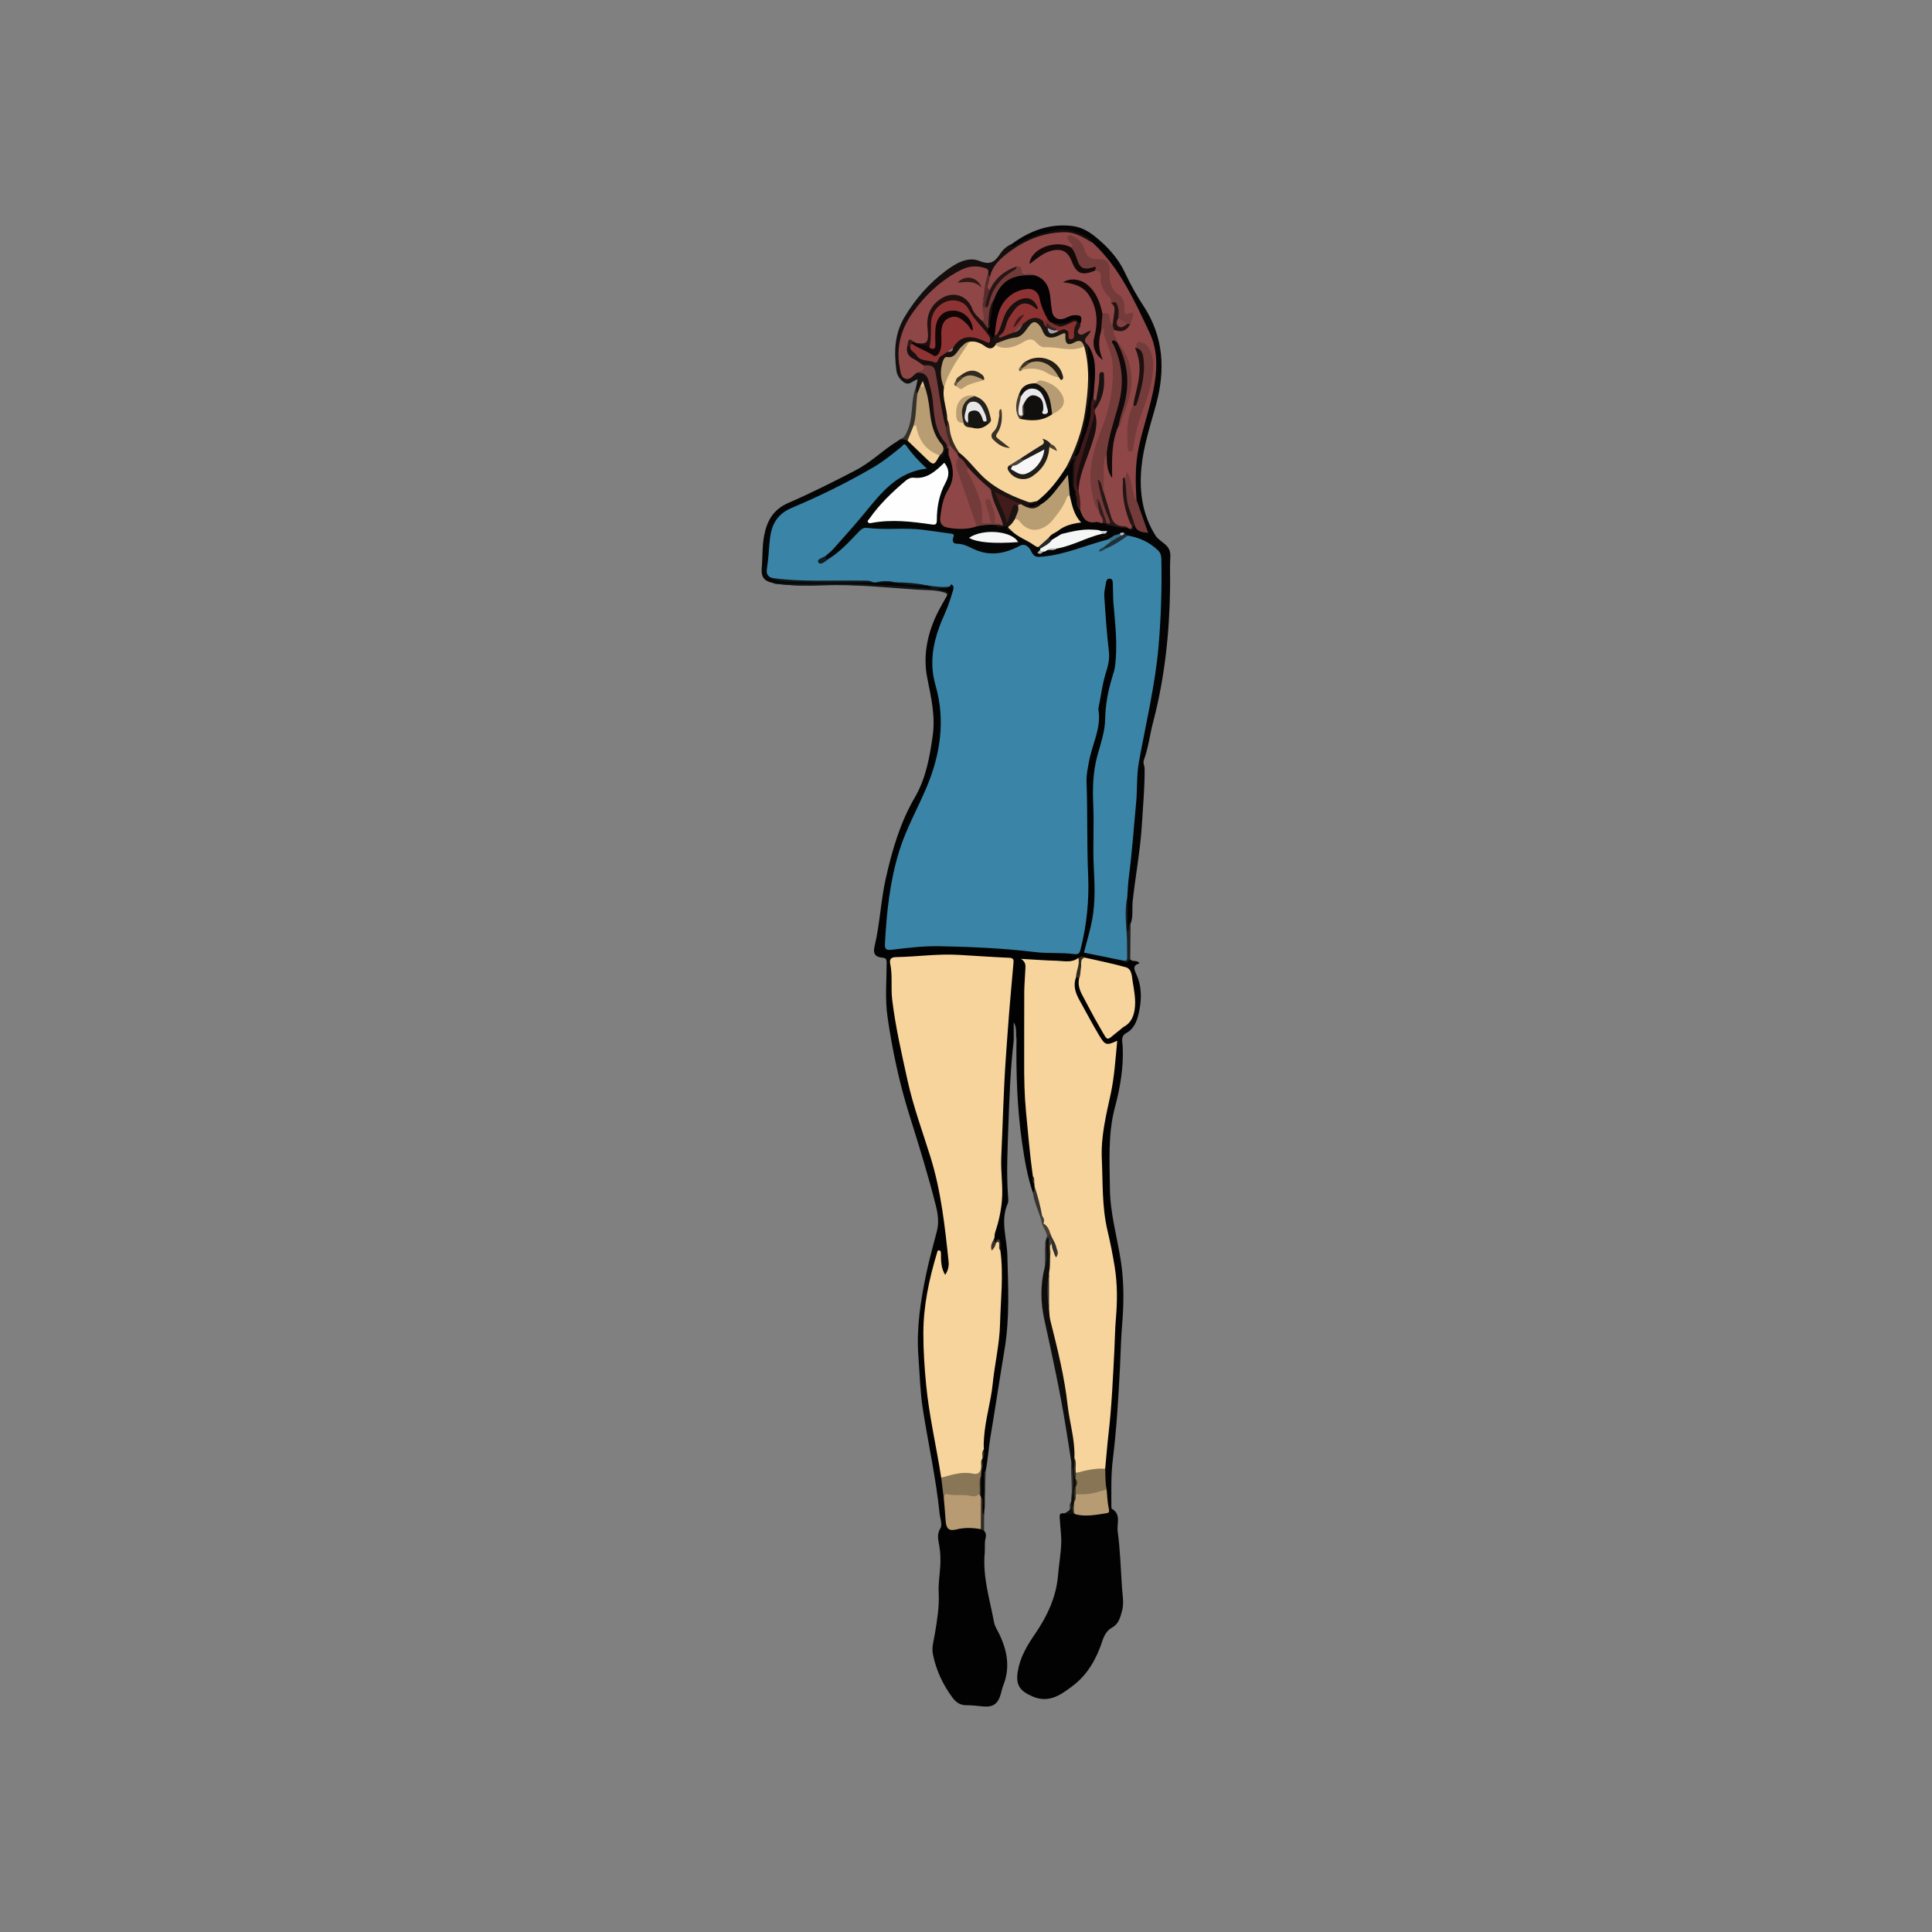 <?xml version="1.0" encoding="UTF-8"?><svg id="Layer_1" xmlns="http://www.w3.org/2000/svg" viewBox="0 0 1000 1000"><rect x="0" y="0" width="1000" height="1000" fill="#808080" stroke="none"/><defs><style>.cls-1{fill:#f4d09a;}.cls-2{fill:#f8d49d;}.cls-3{fill:#f7f6f6;}.cls-4{fill:#f8f7f7;}.cls-5{fill:#040404;}.cls-6{fill:#040505;}.cls-7{fill:#040202;}.cls-8{fill:#010201;}.cls-9{fill:#695a43;}.cls-10{fill:#eae8e8;}.cls-11{fill:#e9e7e7;}.cls-12{fill:#f5f6f6;}.cls-13{fill:#f6d29c;}.cls-14{fill:#fefefe;}.cls-15{fill:#745150;}.cls-16{fill:#733c3a;}.cls-17{fill:#847979;}.cls-18{fill:#b89c72;}.cls-19{fill:#b89c73;}.cls-20{fill:#b89b72;}.cls-21{fill:#b99d73;}.cls-22{fill:#8e3333;}.cls-23{fill:#b79b72;}.cls-24{fill:#312a1f;}.cls-25{fill:#8e4746;}.cls-26{fill:#8d4746;}.cls-27{fill:#bbc4c8;}.cls-28{fill:#adb5ba;}.cls-29{fill:#e2c18e;}.cls-30{fill:#c3cace;}.cls-31{fill:#130908;}.cls-32{fill:#140f0e;}.cls-33{fill:#171512;}.cls-34{fill:#18100e;}.cls-35{fill:#25231e;}.cls-36{fill:#252827;}.cls-37{fill:#241414;}.cls-38{fill:#241313;}.cls-39{fill:#1f3038;}.cls-40{fill:#204656;}.cls-41{fill:#1f1010;}.cls-42{fill:#131617;}.cls-43{fill:#231f16;}.cls-44{fill:#201e1a;}.cls-45{fill:#43413e;}.cls-46{fill:#401918;}.cls-47{fill:#401a1a;}.cls-48{fill:#1a0d0d;}.cls-49{fill:#110807;}.cls-50{fill:#100909;}.cls-51{fill:#0e1e25;}.cls-52{fill:#100f0d;}.cls-53{fill:#0f0605;}.cls-54{fill:#1d2022;}.cls-55{fill:#411c1b;}.cls-56{fill:#37342f;}.cls-57{fill:#366f8b;}.cls-58{fill:#361c1c;}.cls-59{fill:#1a1111;}.cls-60{fill:#3f3528;}.cls-61{fill:#0e0d0b;}.cls-62{fill:#1b1311;}.cls-63{fill:#1b1411;}.cls-64{fill:#1d1010;}.cls-65{fill:#a3a4a4;}.cls-66{fill:#713a39;}.cls-67{fill:#463d30;}.cls-68{fill:#463c2d;}.cls-69{fill:#877555;}.cls-70{fill:#887656;}.cls-71{fill:#883131;}.cls-72{fill:#706048;}.cls-73{fill:#562d2b;}.cls-74{fill:#564a37;}.cls-75{fill:#2d1817;}.cls-76{fill:#291717;}.cls-77{fill:#47433c;}.cls-78{fill:#473f34;}.cls-79{fill:#35322d;}.cls-80{fill:#35322e;}.cls-81{fill:#302a20;}.cls-82{fill:#3a85a7;}.cls-83{fill:#311818;}.cls-84{fill:#3a2525;}.cls-85{fill:#3a3328;}.cls-86{fill:#3a2b23;}.cls-87{fill:#393125;}.cls-88{fill:#2f2c26;}.cls-89{fill:#4c4131;}.cls-90{fill:#552c2b;}.cls-91{fill:#763d3b;}.cls-92{fill:#7b2e2e;}.cls-93{fill:#733b3a;}.cls-94{fill:#787878;}.cls-95{fill:#834241;}.cls-96{fill:#31302f;}.cls-97{fill:#271615;}</style></defs><path class="cls-8" d="M534.6,617.27c-2.87-8.48-4.35-17.26-5.61-26.09-2.52-17.71-3.11-35.51-2.85-53.36-1.28-1.57-.45-3.43-.72-4.94-.19,1.77,.45,3.84-.73,5.69-1.68,14.61-2.25,29.31-2.75,43.98-.41,12.17-1.08,24.38-.17,36.58,.09,1.26,.3,2.7-.17,3.78-3.93,8.93-.43,17.86-.2,26.79,.43,16.22,1.27,32.42-1.42,48.6-2.53,15.19-4.81,30.42-7.36,45.62-.95,5.67-1.25,11.47-2.39,17.14-1.13,4.04-.21,8.16-.49,12.24-.19,2.86,.29,5.75-.28,8.6-.02,.69-.04,1.38-.06,2.07-2.08-.15-1.62-1.84-1.78-3.06-.23-1.83,.16-3.72-.39-5.54-.13-.41-.22-.83-.29-1.26-.27-3.22-.11-6.44-.15-9.66,.01-1.04,.05-2.07,.29-3.09,.71-1.88,.42-3.88,.72-5.81,.05-.4,.14-.79,.25-1.17,.5-1.6,.25-3.23,.21-4.86-.58-6.42,.82-12.66,1.86-18.91,3.39-20.53,6.83-41.03,6.69-61.98-.04-6.7,.67-13.41-.11-20.11,.03-1.34,.22-2.67,.14-4.03-.05-.87-.31-1.43-1.35-1.03-.39,.02-.72-.1-1.01-.35-.64-.86-.74-1.86-.76-2.88,.62-4.55,2.05-8.92,2.87-13.43,.6-3.28,1.01-6.52,.87-9.85-.97-23.03,.64-45.99,2.05-68.96,.97-15.75,2.06-31.47,3.86-47.15,.28-2.44-.42-3.91-3.2-3.97-10.94-.23-21.83-1.42-32.78-1.6-7.56-.12-14.94,1.55-22.46,1.64-2.9,.03-2.93,1.76-2.9,4.13,.19,21.84,4.94,42.92,10.36,63.91,4.01,15.54,9.78,30.54,13.65,46.13,1.69,6.82,3.29,13.63,3.66,20.62,.35,6.49,1.93,12.82,2.15,19.32,.08,2.33,.04,4.57-.62,6.79-.29,.99-.69,2.09-1.83,2.22-1.42,.16-1.85-1.13-2.33-2.14-1.06-2.23-.89-4.7-1.28-7.1-3.74,11.69-6.22,23.58-6.64,35.85-.79,22.7,2.75,44.93,7.38,67.02,.74,3.51,.93,7.07,1.49,10.58,.95,4.01,1.02,8.12,1.45,12.19,.28,3.01,.94,5.96,1.09,8.99,.24,4.77,1.41,5.85,6.17,4.82,3.73-.81,7.24-.46,10.81,.5,.87,.24,1.38,.89,1.82,1.61,1.14,1.14,1.08,2.59,.74,3.94-.62,2.49-.18,5.03-.41,7.46-1.16,12.42,2.64,24.1,4.84,36.01,.38,2.04,1.67,3.91,2.6,5.84,4.19,8.63,5.86,17.44,2.17,26.72-.56,1.4-.87,2.91-1.27,4.38-1.41,5.17-4.02,7.09-9.38,6.52-2.92-.31-5.81-.61-8.75-.62-2.88-.01-5.08-1.5-6.75-3.73-5.09-6.81-8.63-14.35-10.29-22.71-.71-3.56,.46-7.06,1.03-10.52,1.16-7.09,2.36-14.11,1.97-21.37-.23-4.39,.49-8.83,.79-13.24,.24-3.55,.14-7.08-.42-10.61-.49-3.12-1.57-6.05,.53-9.43,1.12-1.8-.18-5.13-.45-7.76-1.84-18.14-5.87-35.93-8.66-53.91-1.4-9.03-1.61-18.16-2.29-27.25-1.1-14.62,1.12-28.75,4.07-42.87,1.55-7.43,3.63-14.74,5.53-22.1,1.15-4.45,.47-8.93-.59-13.15-3.92-15.63-8.72-31-13.55-46.38-5.23-16.65-8.92-33.75-11.43-51.1-1.36-9.42-.49-18.72-.46-28.08,0-1.79-.17-2.52-2.32-2.72-3.65-.33-4.81-2.18-3.98-5.65,2.81-11.71,3.24-23.83,5.88-35.52,3.27-14.47,7.42-28.78,14.99-41.75,5.76-9.87,7.66-20.73,9.25-31.84,1.5-10.46-.88-20.17-2.86-30.29-2.28-11.72,.27-23.49,5.82-34.32,1.38-2.69,2.94-5.29,4.41-7.93,.95-.99,.39-1.55-.6-1.86-1.51-.47-3.07-.79-5.09-1.1,1.89-2.8,5.2-.9,6.82-2.93,3.51-1.3,2.96,1.44,2.79,3.11-.5,4.74-2.38,9.1-4.42,13.35-3.96,8.3-6.1,16.97-5.94,26.2,.05,2.84,.49,5.57,1.37,8.25,3.92,11.85,3.06,23.92,1.12,35.9-1.66,10.24-5.33,19.8-10.69,28.83-5.97,10.05-8.52,21.49-11.68,32.64-2.68,9.49-3.91,19.2-3.79,29.07,.03,2.43-.34,4.82-.61,7.23-.24,2.16,.4,3.26,2.94,3.17,6.75-.24,13.46-.64,20.17-1.44,8.65-1.03,17.27,.62,25.91,.83,15.52,.38,30.9,2.99,46.46,2.89,2.33-.02,3.19-1.16,3.66-3.03,1.11-4.45,2.19-8.92,2.61-13.49,.71-7.58,2.17-15.15,.7-22.81-.17-.87-.09-1.78-.11-2.67-.26-12.21,.49-24.43-.7-36.64-.89-9.1,.46-18.03,3.19-26.75,1.07-3.4,1.54-6.97,2.99-10.26,.42-.94,.66-1.99,.46-2.99-1.55-7.43,.48-14.64,2.6-21.41,3.07-9.77,2.31-19.27,1.13-29.03-.76-6.3-1.07-12.67-.48-19.03,.07-.76,.11-1.54,.35-2.26,.55-1.6,1.19-3.35,3.26-3.13,1.88,.2,2.3,1.94,2.31,3.49,.06,9.17,1.69,18.21,1.87,27.41,.18,9.04-.38,17.73-3.46,26.25-1.39,3.86-1.84,8-1.91,12.04-.12,6.46-1.34,12.69-3.22,18.76-2.25,7.25-3.07,14.67-3.74,22.15-.39,4.36,.68,8.61,.72,12.95,.1,11.32-.34,22.64,.55,33.97,.83,10.6-.78,21.09-3.99,31.27-1.51,4.79-1.42,4.96,3.65,5.93,4.38,.84,8.79,1.5,13.05,2.85,1.45,1.07,3.06,.48,4.62,.41,1.12,1.68,3.59,.07,4.81,2.17-3.82,.94-2.71,3.3-1.62,5.69,3.03,6.65,2.75,13.73,1.15,20.43-.84,3.52-2.35,7.79-6.26,9.83-3.25,1.69-2.06,4.94-1.96,7.11,.49,10.75-1.3,21.19-4.03,31.42-3.7,13.88-2.71,27.91-2.6,41.97,.1,13.02,3.86,25.43,5.75,38.15,1.61,10.82,1.48,21.73,.56,32.65-.61,7.2-.72,14.44-1.09,21.66-.81,16.05-1.77,32.08-3.73,48.05-.97,7.93-.73,15.93-.73,23.9,0,.49,0,1.28,.28,1.44,4.91,2.81,2.46,7.77,2.98,11.58,1.31,9.58,1.57,19.3,2.22,28.97,.28,4.15,1.17,8.3,0,12.44-.95,3.37-1.66,6.62-5.33,8.6-2.32,1.25-3.88,3.91-4.77,6.65-2.99,9.22-7.64,17.57-15.41,23.41-5.88,4.42-12.07,9.15-20.61,5.53-6.69-2.84-8.97-5.86-7.79-13.1,1.17-7.18,4.76-13.26,8.82-19.18,6.29-9.15,11.01-18.99,11.98-30.31,.47-5.53,1.44-11.03,1.67-16.56,.17-4.23-.53-8.49-.73-12.75-.06-1.39-.57-3.37,2.09-2.96,2.22,.03,4.38-1.02,6.64-.38,3.79,.71,7.58,.34,11.36-.06,3.79-.4,4.28-.89,3.67-4.47-.43-2.52-.57-5.04-.69-7.58-.95-3.5-.81-7.04-.5-10.59,1.07-10.11,1.82-20.26,2.68-30.39,1.73-20.27,2.71-40.6,3.09-60.93,.19-10.29-1.68-20.47-4.55-30.45-1.94-6.73-2.34-13.86-2.61-20.79-.56-14.2-1.64-28.52,2.04-42.55,2.72-10.38,3.96-20.98,4.97-31.63,.19-1.98-.08-2.9-2.33-2.54-2.41,.38-4.19-.82-5.45-2.78-5-7.83-9.52-15.93-13.22-24.46-1.11-2.57-1.12-5.21,.44-7.69,.78-.89,1.5-.46,2.22,.09,1.99,9.8,8.1,17.69,12.43,26.39,2.17,4.37,3.16,4.24,6.81,.94,.85-.77,1.6-1.69,2.6-2.23,4.94-2.68,6.33-7.24,5.99-12.29-.32-4.78-.29-9.65-2.07-14.27-.72-1.86-1.75-2.94-3.7-3.37-6.34-1.38-12.57-3.2-18.86-4.79-1.43-.55-2.63,0-3.79,.78-6.73,2.18-13.6,.96-20.42,.87-.88-.01-1.76-.24-2.65-.36-2.09-.28-2.84,.47-2.98,2.71-.59,9.64-1.35,19.36-1.02,28.93,.51,14.98-.34,30,1.33,44.97,1.25,11.23,1.88,22.54,3.59,33.72-.03,1.48-.17,2.97,.32,4.42,.16,.62,.25,1.25,.27,1.89-.22,1.16,.25,2.74-1.7,2.88Z"/><path class="cls-6" d="M399.72,301.63c-4.31-.87-5.82-3.19-5.45-7.41,.49-5.67,.18-11.39,1.26-17.03,1.46-7.63,4.71-13.48,12.44-16.84,11.85-5.15,23.41-10.95,34.89-16.93,7.09-3.69,12.8-9.08,19.25-13.53,1.25-.86,2.53-1.66,3.8-2.48,1.23-.71,2.49-.61,3.77-.18,3.86,2.5,6.65,6.16,9.93,9.28,2.1,2,3.92,2.75,5.82-.09,1.32-.5,2.17-1.4,2.75-2.72,.38-.87,.7-2.29,2.3-1.53,.78,1.05,.79,2.45,1.61,3.48,2.61,6.45,3.03,12.62-.78,19-2.19,3.67-2.96,8.12-3.35,12.47-.32,3.5,.7,4.32,4.1,5.1,4.64,1.07,9.05,.38,13.49-.81,2.96-.59,5.94-1.02,8.96-.55,2.22,.94,4.5,1.26,6.87,.64,.26,.21,.45,.48,.56,.79,.13,1.14,.97,1.52,1.94,1.75,3.62,2.17,6.84,4.99,10.81,6.6,.58,.24,.85,.88,.86,1.55-1.11,1.08-.97,1.39,1.61,3.72,1.09-.02,1.97-.59,2.86-1.09,.8-.42,1.64-.76,2.53-.93,1.46-.24,2.97-.1,4.37-.71,7.85-1.9,15.03-5.88,22.93-7.52-.05-.06,.28-.03,.04-.09-.31-.08-.66,0-1.01-.03-5.1-1.04-10.07-.26-15.01,.95-1.47,.36-2.92,.87-4.47,.57-1.07-.28-1.85-.86-2.08-2,1.51-3.51,4.94-3.96,8.02-4.84,1.62-.46,2.24-1,1.17-2.53-2.32-3.31-2.91-7.18-3.55-11.03-.41-2.8-1.29-5.55-.82-8.67-4.01,5.31-7.32,10.72-13.23,13.64-.38,0-.75-.05-1.11-.16-.54-.24-.95-.63-1.22-1.15-.11-.36-.14-.73-.09-1.1,5.73-5.36,10.13-11.87,15.34-17.68,.34-.06,.68-.02,1,.1,.64,1.41,2.32,1.82,3.04,3.16,.44,1.32,.33,2.64,.08,3.97-.82,2.92-.71,5.85-.12,8.78,.17,.5,.65-.24,.21,.02-.21,.12-.36,.07-.34-.15,.1-1.35-.59-2.73,.17-4.05,2.14-.02,1.63,1.74,1.92,2.91,.59,2.38,.34,4.96,1.76,7.14,1.52,5.98,6.57,5.9,11.21,6.51,.82,.16,1.59,.41,2.12,1.12,.16,.44,.04,.8-.34,1.06-.68,.39-1.44,.64-2.19,.48-5.83-1.21-11.53-.21-17.22,.93-.5,.12,.31,.59,.03,.16-.09-.13,0-.21,.23-.26,6.38-1.35,12.78-1.73,19.22-.44,1.24,.25,2.63,.33,2.95,1.91,.27,1.35-.8,1.68-1.76,2.03-8.21,2.45-16.16,5.72-24.37,8.17,8.18-2.44,16.13-5.59,24.29-8.11,.95-.39,1.89-.7,2.87-.09,.29,2.37-1.92,2.28-3.12,3.18-8.42,1.97-16.1,6.33-24.75,7.56-3.02,.43-6.07,.59-9.03,1.44-2.78,.79-4.82-.07-6.56-2.48-2.53-3.52-3.14-3.44-7.35-1.74-7.87,3.19-15.75,3.83-23.57-.25-1.47-.77-3.01-1.4-4.66-1.66-2.51-.4-4.76-.99-5.22-4.05-.18-1.22-1.27-1.38-2.3-1.62-9.71-2.29-19.56-2.81-29.49-2.31-2.92,.15-5.9,.46-8.74-.24-3.56-.88-6.16,.26-8.45,2.89-3.25,3.74-6.54,7.44-10.81,10.1-1.07,.67-1.98,1.6-3.2,2.04-1.58,.23-3.06,.32-2.58-2.04,2.67-3.54,5.95-6.57,8.94-9.83,6.12-6.67,11.33-14.09,17.58-20.61,3.35-3.49,6.85-6.82,10.55-9.96,3.79-3.2,8.72-3.42,12.96-5.73-2.1-2.92-4.87-5.21-6.86-8.12-1.24-1.82-2.44-1.83-4.05-.45-10.55,9.05-23.01,14.98-35.21,21.3-7.57,3.92-15.64,6.81-23.2,10.82-3.01,1.6-5.07,3.72-6.24,6.86-1.57,4.21-2.54,8.53-2.59,13.04-.03,2.67,.43,5.42-.39,7.98-.92,2.87-.12,4.67,2.57,5.79,4.83,1.29,9.81,1.48,14.72,1.58,11.95,.22,23.92,.09,35.87,.06,.68-.07,1.36-.09,2.04-.04,3.07,.24,6.16-.08,9.24,.23,.44,.05,.87,.14,1.29,.26,5.19,.74,10.4,1.21,15.65,1.29,.47,.08,.91,.23,1.35,.42,.64,.39,1.55,.71,1.51,1.53-.05,1.08-1.09,.85-1.77,.81-6.8-.43-13.64-.32-20.41-1.32-3.27-.48-6.57-.32-9.85-.46-10.5-.44-21.01-.7-31.54-.25-6.39,.27-12.87,0-19.23-1.28Z"/><path class="cls-5" d="M573.59,277.06c.36-.76,1.65-1.01,1.34-2.12-.32-1.15-1.39-.79-2.22-.95-7.41-1.41-14.77-.78-22.14,.42,7.04-3.97,14.61-3.65,22.25-2.7,1.97-1.43,3.94-.19,5.87,.08,1.38,.2,2.76,.37,4.15,.47,.7,.05,1.36,.25,2.03,.43,1.15,.28,1.51-1.71,2.82-1,1.41,1.16,2.49,2.91,4.99,2.62-1.56-5.51-4.33-10.52-5.32-16.1-2.15-14.71,.77-28.83,5.07-42.76,2.56-8.29,4.07-16.78,5.25-25.34,.41-2.96-.61-5.79-1.08-8.66-1.79-10.95-7.65-20.12-13.09-29.46-1.86-3.19-3.74-6.36-5.44-9.64-2-3.85-4.37-7.44-7.64-10.39-1.88-1.7-3.71-3.49-5.23-5.55-4.83-5.29-10.93-7.2-17.86-6.31-7.11,.92-13.79,3.29-20.02,6.87-.87,.5-1.72,1.2-2.74,1.27-2.17,.13-1.54-.95-.78-2.02,9.32-6.83,19.55-10.65,31.27-9.24,4.39,.53,8.23,2.63,11.64,5.37,6.4,5.16,11.93,11.06,15.48,18.62,2.81,5.99,5.98,11.77,9.63,17.31,10.52,15.97,11.44,33.14,6.55,51.15-2.92,10.74-6.5,21.34-7.57,32.53-1.19,12.46,.49,24.34,7.2,35.11,1.22,1.96,3.49,3.27,5.27,4.87,1.92,1.72,2.65,3.69,2.49,6.41-.32,5.2-.05,10.44-.12,15.66-.32,23.6-2.77,46.93-8.81,69.83-1.71,6.47-2.4,13.2-4.76,19.51-.6,1.59,.36,2.98,.38,4.49,.1,9.52-.83,18.98-1.38,28.46-.78,13.54-3.35,26.81-4.8,40.24-.42,3.87,.38,7.86-1.08,11.61-1.3,1.29,.28,3.3-1.83,5.22-1.69-6.5-.5-12.65-.92-18.65-.02-5.35,.66-10.65,1.2-15.96,1.36-13.52,3.48-26.98,3.37-40.62-.04-4.46,.37-8.82,1.25-13.24,3.27-16.45,6.3-32.95,9.15-49.48,1.8-10.44,1.93-21.02,2.48-31.55,.38-7.34,.45-14.74,.21-22.12-.14-4.16-1.81-6.99-5.22-9.09-3.28-2.02-6.9-3.25-10.5-4.5-.89-.3-1.68-.81-2.46-1.31-.77-.41-1.53-.25-2.28,.07-.92,.31-1.82,.93-2.8,.2-1.08-.02-2.15-.05-3.23-.07Z"/><path class="cls-32" d="M523.81,126.23c-.26,1.23-.47,2.11,1.29,.98,6.79-4.33,14.29-6.71,22.16-8.24,5.2-1.01,16.32,2.3,18.61,6.91-1.42,.66-2.5-.2-3.48-.93-5.18-3.84-11.14-4.48-17.1-3.39-10.46,1.91-19.84,6.24-27.33,14.12-2.22,2.33-3.41,5.34-5.49,7.73-1.32,.02-1.46-1.05-1.82-1.93-1.62-2.93-4.46-2.64-7.06-2.43-4.16,.33-7.79,2.2-11.17,4.58-6.27,4.43-11.94,9.62-16.79,15.49-7.53,9.1-11.16,19.58-8.84,31.58,.17,.88,.35,1.74,.71,2.57,.84,1.94,1.98,2.51,3.79,1.02,.98-.8,2.03-1.54,3.25-1.99,4.04-.21,5.93,1.19,7.32,5.05,1.57,4.36,1.81,8.94,2.38,13.46,.78,6.21,1.49,12.4,5.75,17.47,.74,.88,1.14,2,.66,3.21-.14,.16-.28,.32-.41,.48-.98,.75-1.16,1.9-1.6,2.95-.46,1.09-.93,2.58-2.72,1.61-.54-.56-.19-1.06,.11-1.57,1-1.67,1.29-3.56,.08-5.04-4.91-6.01-5.21-13.39-6.31-20.52-.51-3.28-1.29-6.48-2.18-9.66-.09-.61-.28-1.24,.21-1.77-.7,.63-.44,1.63-.8,2.4-.61,1.32-.45,3.21-2.54,3.42-1.11-1.03-.62-2.23-.36-3.4,.26-1.22,.51-2.44,.84-3.99-2.48,.43-4.11,3.41-6.94,1.58-2.48-1.6-3.77-3.88-4.1-6.55-1.18-9.44-.95-18.56,4.19-27.22,5.61-9.44,12.63-17.45,21.34-23.98,5.17-3.88,11.35-7.62,17.56-5.14,5.83,2.33,8.01,.26,10.75-3.86,1.43-2.15,3.53-3.97,6.06-5.03Z"/><path class="cls-61" d="M556.9,783.87c-2.04-.58-4.22,.3-6.24-.6,1.2-.16,2.03-.97,2.9-1.69,1.17-1.17,.1-2.77,.78-4.03-.1-.21-.06-.37,.13-.51,.63-6.88,.65-13.76,0-20.64-.88-5.57-1.77-11.14-2.65-16.71-3.03-19.07-7.17-37.91-11.3-56.78-1.9-8.66-2.08-17.79,.16-26.66,.93-3.45,.17-6.98,.43-10.46,.1-1.36-.35-2.77,.36-4.07,.04-.25,.08-.5,.12-.75,.66-.47,1.27-.46,1.81,.2,1.14,2.4,.47,4.97,.67,7.46-.03,2.95,.02,5.91-.03,8.86,0,.69-.11,1.36-.27,2.02-.78,5.76-.73,11.52,.01,17.28,.75,9.03,4.19,17.47,5.73,26.35,1.12,6.47,3.03,12.8,3.55,19.41,.84,10.73,4.56,21.09,4.06,31.99-.11,3.28-.17,6.56,.03,9.84,.13,.37,.22,.76,.29,1.15,.2,1.15,.23,2.31,.04,3.47-.05,.37-.14,.74-.24,1.1-.5,2.19-.12,4.41-.3,6.61-.03,.53-.12,1.05-.25,1.55-.42,1.39-.84,2.78-.05,4.19,.23,.44,.41,.89,.26,1.39Z"/><path class="cls-42" d="M399.72,301.63c16.75,1.28,33.57-.24,50.28,.88,10.58,.71,21.2,.77,32.43,2.36-1.1-.96-1.61-1.4-2.12-1.85,3.85-1.23,7.61-.53,11.34,.55-1.63,2.13-4.11,.27-6.13,1.36,1.54,.42,3.01,.71,4.39,1.22,1.33,.5,1.4,1.35,.21,2.2,.18-1.12-.37-1.36-1.41-1.68-4.45-1.38-9.06-1.14-13.58-1.44-16.46-1.07-32.92-2.94-49.43-2.22-8.16,.36-16.21,.05-24.29-.76-.59-.06-1.14-.42-1.71-.64Z"/><path class="cls-80" d="M474.1,200.4c.38,1.05-.32,2.36,.77,3.25,1.25,4.38,.4,8.73-.22,13.07-.16,1.13-.7,2.18-.91,3.31-.73,2.97-1.82,5.76-3.97,8.03-1.24-.49-2.51-.76-3.85-.64,2.27-.9,3.07-2.81,3.95-4.95,2.61-6.31,1.73-13.17,3.39-19.6,.22-.84,.56-1.64,.85-2.46Z"/><path class="cls-54" d="M583.48,464.26v17.97c1.42-1.39,.1-3.35,1.71-4.07-.06,6.11-.12,12.21-.18,18.32-1.1,1.07-2.12,2.52-3.76,.7,1.72-4.04,1.34-8.28,.84-12.42-.68-5.59-.44-11.18-.41-16.77,0-1.42-.21-3.18,1.8-3.74Z"/><path class="cls-56" d="M534.6,617.27c1.19-.83,.5-2.16,.87-3.21,.53,.06,1.04,.29,1.19,.79,1.4,4.68,3.41,9.23,3.25,14.27-.24,.61-.52,1.18-1.33,1.11-1.44-4.28-3.37-8.42-3.98-12.96Z"/><path class="cls-88" d="M507.76,774.83c1.6,1.4,.57,3.27,.85,4.91,.24,1.41-.54,3.01,.79,4.22-.02,2.8-.03,5.6-.05,8.39l-1.67-.85c-1.61-5.56-1.75-11.12,.08-16.67Z"/><path class="cls-96" d="M542.97,640.98c-.46,0-.92,0-1.37,0-.18-.43-.06-.73,.39-.89,.91-.15,.56-2.05,2.01-1.46,2.12,2.23,3.15,4.97,3.68,7.93,.04,1.41,.38,2.93-1.3,3.74-2.36-1.45-2.4-3.88-2.6-6.23-.11-1.08-.11-2.18-.81-3.11Z"/><path class="cls-88" d="M509.46,781.88c-.03-6.42-.05-12.84-.07-19.26,0-.67,.25-1.22,.84-1.58-.26,6.95-.51,13.89-.77,20.84Z"/><path class="cls-79" d="M554.47,756.41c1.22,6.88,1.52,13.76,0,20.64,.77-6.88-.42-13.76,0-20.64Z"/><path class="cls-94" d="M524.69,538.56v-9.43c1.78,2.73,1.02,5.79,1.45,8.69-.48,.25-.97,.5-1.45,.74Z"/><path class="cls-78" d="M543.75,638.69c-.59,.47-1.18,.94-1.77,1.41-.23-2.51-1.91-4.46-2.67-6.76,.28-.29,.63-.42,1.03-.38,2.19,1.28,4.23,2.66,3.4,5.73Z"/><path class="cls-96" d="M541.48,641.73c-.2,4.85,1.03,9.77-.79,14.53,.54-4.83-.17-9.73,.79-14.53Z"/><path class="cls-45" d="M540.1,633.27c-.26,.02-.52,.04-.79,.06-.25-1.03-.49-2.07-.74-3.1,.27-.34,.54-.68,.8-1.02,1.7,1.1,2.26,2.39,.72,4.06Z"/><path class="cls-79" d="M554.35,777.56c-.05,1.38,.79,2.94-.78,4.03,.48-1.3-.51-2.88,.78-4.03Z"/><path class="cls-82" d="M583.48,464.26c-1.36,6.25-.78,12.56-.31,18.83,.31,4.19,.14,8.35,.25,12.52,.05,1.96-1.09,1.55-2.16,1.58-6.7-1.37-13.4-2.73-20.23-4.12,1.44-5.66,3.23-11.34,4.3-17.16,1.62-8.89,1.3-17.87,.82-26.9-.57-10.67,.21-21.41-.28-32.09-.4-8.79-.21-17.37,2.16-25.93,1.72-6.2,3.9-12.4,4.01-18.91,.12-7.18,1.43-14.11,3.45-20.95,.57-1.94,1.3-3.87,1.58-5.85,1.52-11.12,.18-22.2-.77-33.26-.28-3.31-.13-6.6-.33-9.89-.07-1.14,.07-2.48-1.52-2.61-1.54-.12-1.84,1.19-2.03,2.31-.37,2.24-.99,4.53-.85,6.76,.62,9.47,1.25,18.96,2.37,28.38,.44,3.72-.22,7.12-1.3,10.43-2.06,6.32-2.77,12.87-4.1,19.32-.03,.12-.05,.26-.03,.38,1.71,9.56-3.18,17.96-4.82,26.93-.67,3.63-1.45,7.19-1.3,10.92,.62,16.03,.11,32.1,.83,48.1,.58,13.1-.74,25.75-3.93,38.36-.57,2.25-1.19,2.71-3.57,2.4-6.54-.86-13.17-.19-19.78-.99-16.39-1.99-32.89-2.73-49.38-3.05-8.21-.16-16.48,.76-24.64,1.79-3.29,.42-4.04-.15-3.87-3.26,.88-16.38,2.58-32.55,7.57-48.36,3.55-11.25,9.29-21.39,13.84-32.1,7.21-16.97,10.04-34.88,4.76-53.13-3.83-13.23-.53-25.34,4.87-37.23,1.75-3.84,2.95-7.84,4.18-11.85,.29-.96,.62-2.36-.68-3.03-.49-.25-.76,.49-.91,.98-3.82,.55-7.58,.07-11.34-.55,0,0-.27-.14-.27-.14l-.29,.09c-5.42-.47-10.87-.63-16.24-1.55l.05,.04c-3.39-.53-6.77-.53-10.16,0-.42,0-.84,0-1.25,0-4.66-.73-9.35-.26-14.03-.31-7.74-.09-15.5,.3-23.22-.14-5.2-.3-10.55-.13-15.6-1.92-2.41-.97-2.73-2.56-2.32-5.11,.83-5.11,.93-10.34,1.56-15.49,.89-7.24,3.9-12.54,11.31-15.66,14.51-6.11,28.66-13.07,42.27-21.03,5.16-3.02,9.81-6.8,14.44-10.58,.76-.62,1.34-2.22,2.59-.42,2.88,4.15,6.31,7.84,10.54,11.72-15.05,1.71-23.3,12.17-31.63,22.33-5.39,6.58-11.07,12.89-16.71,19.23-1.15,1.29-2.56,2.34-3.86,3.5-.74,.79-1.55,1.53-2.36,2.68,1.43-.27,2.67-.23,3.75-1.01,6.09-3.75,10.81-9.04,15.69-14.13,1.2-1.26,2.37-2.14,4.27-1.89,9.61,1.24,19.31-.27,28.92,.97,4.9,.63,9.79,1.4,14.69,2.05,1.64,.22,1.22,.99,.87,2.09-.57,1.76-.02,3.12,2.08,3.1,3.08-.03,5.67,1.39,8.29,2.63,8.33,3.95,16.21,2.65,24.04-1.53,3.16-1.69,5.13,1.03,6.16,3.12,1.42,2.88,3,2.69,5.74,2.44,11.79-1.08,22.51-5.97,33.78-8.88,.79-.35,1.48-.35,1.96,.5,0,2.38-2.16,2.76-3.57,3.82-.27,.24-.67,.25-.93,.52,.46-.1,.85-.36,1.27-.58,3.97-1.89,7.09-5.33,11.55-6.29,5.99,1.05,11.34,3.42,15.72,7.73,1.14,1.12,1.63,2.55,1.66,4.13,.31,15.06-.12,30.09-1.41,45.12-1.74,20.35-6.58,40.15-10.19,60.16-1.28,7.11-.77,14.14-1.45,21.19-1.22,12.71-2.06,25.45-3.74,38.12-.46,3.51-.57,7.07-.84,10.6Z"/><path class="cls-2" d="M487.17,764.84c-2.48-15.99-6.22-31.77-7.79-47.93-.87-8.98-1.47-17.97-1.45-26.95,.03-14.16,2.98-27.91,7.05-41.43,.18-.61,.24-1.4,1.03-1.35,1,.06,1.02,1,1.03,1.73,.01,3.68,0,7.36,2.18,10.96,1.54-2.25,2.01-4.6,1.77-6.89-1.91-18.26-3.88-36.46-9.4-54.18-4.07-13.06-8.83-25.91-11.79-39.34-3.08-13.97-6.29-27.87-8.01-42.1-.75-6.21,.29-12.45-1.03-18.59-.47-2.18,.47-3.32,2.83-3.36,10.92-.19,21.78-1.82,32.73-1.17,8.74,.51,17.48,1.14,26.22,1.52,2.17,.1,2.16,1.19,2.03,2.68-.75,8.57-1.54,17.13-2.24,25.7-.6,7.44-1.1,14.89-1.64,22.34-1.25,17.48-1.64,35-2.44,52.5-.35,7.64,1.01,15.14,.32,22.68-.51,5.52-1.69,10.96-3.48,16.25-.32,.93-.27,1.98-.4,2.98-.47,.65-.39,1.42-.33,2.13,.04,.43-.46,.94,.13,1.31,.26-.43,.66-.72,1.04-1.03h0c.75-.98,1.49-1.57,1.84,.24,.24,1.19-.32,2.46,.4,3.6,1.74,12.67,.16,25.37-.14,38.02-.25,10.42-2.76,20.76-3.82,31.19-.95,9.32-3.82,18.31-4.46,27.67-.14,2.04-.29,4.04-.07,6.07-.78,1.51,.31,3.31-.73,4.77l.02-.03c-.84,1.79,.11,3.77-.59,5.57-.31,2.96-1.71,3.96-4.81,3.46-3.89-.62-7.84-.41-11.63,1.04-1.41,.54-2.91,1.05-4.35-.05Z"/><path class="cls-2" d="M540.1,633.27c.63-1.51,.22-2.83-.72-4.06-.92-5.15-2.21-10.21-3.91-15.15-.03-.46-.05-.92-.08-1.38-.95-1.14,.14-2.69-.78-3.84-1.57-11.13-2.49-22.33-3.56-33.51-.82-8.6-.98-17.19-.94-25.81,.05-12.03-.04-24.07,.04-36.1,.03-3.92,.43-7.83,.57-11.75,.06-1.73,.45-3.58-2.26-5.37,7.04,.39,12.84,.85,18.65,.99,3.71,.09,7.65,1.2,11.02-1.48,.95,.27,1.81,1.06,1.41,1.87-1.28,2.56-.29,5.82-2.56,8.03-1.62,4.31-.38,8.19,1.75,11.97,3.41,6.08,6.61,12.3,10.21,18.27,3.16,5.23,3.79,5.25,9.34,2.73-.93,9.46-1.47,18.8-3.47,27.95-2.38,10.9-5.02,21.75-4.52,33.04,.56,12.41,.05,25,2.91,37.12,1.5,6.37,2.78,12.74,3.8,19.16,1.4,8.81,1.35,17.68,.58,26.56-.46,5.31-.49,10.66-.77,15.99-.76,14.68-1.37,29.37-3.08,43.99-.69,5.89-1.1,11.83-1.69,17.75-5.07,1.24-10.08,2.8-15.41,2.38-.68-2.62,.22-5.35-.52-7.97,.41-9.31-2.5-18.2-3.51-27.33-1.65-14.96-5.33-29.49-8.98-44.04-.51-2.05-.46-4.24-.67-6.37-.54-5.86-.59-11.72,.02-17.58,.04-.44,.08-.88,.12-1.33,.64-3.1,.12-6.23,.29-9.34,.5-1.65-1.07-3.72,1.03-5.04-.19,2.36,1.09,4.34,1.7,6.49,2.27-.93,.84-2.57,.77-3.95-.43-2.75-2.28-4.91-3.15-7.48-.67-2.17-1.53-4.22-3.65-5.41Z"/><path class="cls-2" d="M561.36,495.62c7.15,1.64,14.36,3.05,21.41,5.04,3.08,.87,3.08,4.71,3.45,7.06,.78,4.93,1.87,9.98,1.04,15.05-.59,3.6-2.03,6.78-5.49,8.66-.87,.48-1.57,1.26-2.38,1.87-7.23,5.5-5.36,6.56-10.21-1.71-3.19-5.44-6.1-11.11-9.08-16.71-1.4-2.64-2.23-5.38-1.56-8.4-.78-3.53,.74-6.85,1.03-10.28,.08-.9,.99-.96,1.78-.57Z"/><path class="cls-20" d="M507.76,774.83c-.03,5.56-.05,11.11-.08,16.67-4.22-.75-8.32-.94-12.64,.14-4.03,1.01-5.31-.5-5.59-4.69-.23-3.51-.56-7.02-.85-10.53-.28-3.74,.02-4.09,3.43-3.83,4.79,.36,9.58,.64,14.39,.35,1.27,.05,.81,1.33,1.35,1.9h-.02Z"/><path class="cls-70" d="M507.02,773.26c-1.34,1.05-2.59,1.48-4.5,1.03-3.93-.94-8.07,.07-12.11-.88-2.22-.52-1.33,1.89-1.81,3-.48-3.86-.95-7.72-1.43-11.57,5.32-1.42,10.7-3.29,16.2-2.12,2.86,.61,3.68-.41,4.41-2.54,.24,.13,.35,.29,.34,.48-.02,.21-.05,.32-.12,.32-.07,1-.15,2-.22,2.99-1.02,3.03,.38,6.26-.76,9.28Z"/><path class="cls-23" d="M555.83,778.6c.07-.49,.14-.99,.21-1.48,.85-1.25-.15-2.84,.73-4.09,4.74-.8,9.5-1.51,14.23-2.4,.65-.12,1.26-.16,1.78,.32,.36,3.37,.43,6.81,1.17,10.09,.46,2.02-.34,2.06-1.74,2.28-5.09,.8-10.16,1.78-15.31,.54-.36-.23-.73-.45-1.09-.68-.27-1.53-.3-3.06,.02-4.59Z"/><path class="cls-69" d="M572.79,770.96c-5.18,1.55-10.37,3.06-15.89,2.35-.83-1.27-.65-2.58-.1-3.89h0c.59-1.28,.6-2.56,0-3.84h0c-.53-1.1-.74-2.18,.15-3.21,4.96-1.24,9.91-2.58,15.11-2.13,.11,3.59,0,7.19,.74,10.73Z"/><path class="cls-24" d="M561.36,495.62c-2.52,.98-1.48,3.35-1.81,5.08-.36,1.91-.21,3.92-1.01,5.78-.52-.26-1.04-.51-1.56-.77,.03-3.34,2.04-6.45,1.16-9.9,1.05-.44,2.07-1.52,3.22-.19Z"/><path class="cls-85" d="M515.51,643.29c-.18,1.4-.8,2.57-2.15,4-1.07-2.73,.43-4.52,1.31-6.41,.22,.83-.14,1.85,.84,2.41Z"/><path class="cls-88" d="M507.02,773.26c.5-3.07-.63-6.28,.76-9.28,0,3.61,0,7.23-.01,10.84-.25-.52-.5-1.04-.75-1.56Z"/><path class="cls-85" d="M517.75,647.13c-.97-.92-.48-2.12-.58-3.2-.13-1.42-.75-1.35-1.66-.64-.06-.81,.1-1.64,.97-1.8,1.01-.19,1.24,.77,1.28,1.48,.09,1.38,0,2.77,0,4.16Z"/><path class="cls-88" d="M508.01,760.99c-.07-.27-.15-.54-.22-.81,.46-1.76-.63-3.74,.76-5.36-.08,2.06,.68,4.2-.54,6.17Z"/><path class="cls-88" d="M508.53,754.85c.02-1.63-.49-3.33,.73-4.77-.06,1.62,.78,3.38-.73,4.77Z"/><path class="cls-56" d="M534.61,608.84c1.11,1.11,.54,2.56,.78,3.84-1.37-1.06-.74-2.52-.78-3.84Z"/><path class="cls-2" d="M551.91,241.78c-4.16,6.59-8.83,12.75-15.07,17.57-1.56,1.82-3.52,1.83-5.56,1.14-10.97-3.72-20.84-9.17-28.27-18.35-2.24-2.77-4.95-5.08-7.36-7.68-4.29-5.03-4.99-11.33-6.21-17.46-.65-5.23-2.67-10.32-1.56-15.71,1.89-9.74,7.6-17.38,13.7-24.8,2.34-.95,4.65-.37,6.56,.83,2.58,1.64,5.01,2.09,7.74,.67,4.53,1.74,8.76,.79,12.76-1.58,3.16-1.88,6.09-2.33,8.95,.57,.98,.99,2.38,1.73,3.76,1.68,6.05-.23,12.07,2.08,18.13,.17,.75-.24,1.51-.16,2.19,.3,2,2.73,2.03,6,2.17,9.1,.74,15.39-1,30.45-6.8,44.86-1.26,3.14-2.1,6.59-5.15,8.7Z"/><path class="cls-25" d="M512.38,143.21c1.14-5.03,4.58-8.59,8.34-11.55,8.77-6.92,18.61-11.28,30.09-11.48,5.91-.1,10.36,2.97,15.07,5.71,13.74,12.94,21.36,29.77,29.18,46.39,4.55,9.65,3.94,19.87,1.83,30.12-2.03,9.81-5.37,19.27-7.46,29.08-1.94,9.06-1.73,18.07-1.2,27.16-1.23,.48-1.3,.51-1.73-.66-1.13-3.07-1.42-6.35-2.41-9.46-.22-.68-.26-2.13-1.54-.72-.83,6.62-.1,13.04,2.19,19.28,.48,1.29,1.18,2.52,1.04,3.97-1.26,3.03-2.76,1.25-3.34-.17-4.5-11.11-8.17-22.43-6.53-34.68,.7-5.26,1.04-10.6,2.75-15.68,1.52-6.27,4.43-12.09,5.57-18.51,1.65-9.27-1.12-17.21-6.35-24.61-.83-2.23-3.31-4.1-1.53-6.91,2.95-.29,6.43,.67,7.83-3.3,.48-1.75,2.17-3.79-1.57-4.17-1.32-.14-1.44-1.94-1.54-3.22-.27-3.35-1.63-6.01-4.33-8.14-2.83-2.23-3.44-5.39-3.38-8.89,.1-6.7-.25-7.07-6.83-7.75-3.12-.32-4.73-2.13-5.76-4.81-1.16-3.03-2.68-5.74-6.14-6.89-.9,1.77,2.64,3.35,.11,5-.37,.09-.79,.17-1.13,.01-8.11-3.78-13.82,.44-19.22,5.69,2.86-1.7,5.42-3.94,8.72-4.91,6.17-1.81,10.02-.05,12.58,5.79,2.52,5.74,3.74,6.23,11.09,4.45,2.75-.01,3.87,1.61,3.91,4.1,.06,3.75,1.19,7.03,4.14,9.42,1.39,1.13,.7,2.6,1.17,3.87,3.59,3.74,1.14,7.62,.31,11.46-2.17,.82-2.24-1.15-2.47-2.2-.44-2.06-1.77-2.94-3.53-3.53-1.69-2.59-2.04-5.73-3.46-8.44-2.99-5.69-6.72-8.15-13.33-8.54,.5,.12-.26,0-.05,.04,11.86,2.5,14.63,11.31,15.08,21.68,.09,2.16-.5,4.3-1.02,6.39-.85,3.38-.5,6.55,1.11,9.47-.96-4-.9-8.07,.65-12.09,.85-1.41,1.97-3.2,2.81-.22,2.36,8.26,5.59,16.27,4.99,25.25-.63,9.39-2.79,18.31-6.12,27.01-2.37,6.2-4.39,12.46-5.12,19.1-.84,7.62,.12,14.94,3.45,21.9,.6,2.25,4.06,4.02,1.17,6.86-1.09-.24-2.25-.86-3.26-.67-5.09,.96-6.82-2.27-8.12-6.16-1.22-3.09-.9-6.42-1.54-9.6-.59-5.65,1.49-10.77,3.3-15.9,1.69-4.8,3.53-9.55,4.82-14.49,.88-3.38,1.11-6.77,.29-10.19-.08-.6-.06-1.19,.05-1.78,2.63-5.19,5.33-10.37,4.15-16.25-1.1,3.7-.2,8.11-2.68,11.78-1.29,.1-1.85-.72-2.26-1.74-.83-3.95,.54-7.81,.54-11.76,0-5.23-.87-10.11-3.2-14.74-.86-2.05-3.86-3.94-.23-6.33-1.76,.88-3.41,1.37-4.74,.01-1.17-1.2,.02-2.58,.35-3.86,.16-.6,.34-1.2,.52-1.8,.77-2.41-.2-3.36-2.61-3.14-.51,.05-1,.1-1.5,.23-8.94,2.43-10.94,1.05-11.48-8.44-.32-5.62-2.03-10.21-7.47-12.71-.49-.12,.14,0-.35-.13-2.69-.67-6.98-2.72-8.73-4.17-5.34,1.16-8.61,5.1-12,8.89-.74,.83-.97,2.12-2.27,2.43-3.41-2.56-.84-4.82,.35-7.15Z"/><path class="cls-14" d="M488.77,239.51c2.86,3.58,2.58,6.78,.53,10.57-3.17,5.86-4.4,12.4-4.39,19.06,0,2.35-.66,2.61-2.74,2.31-10.29-1.48-20.6-2.74-30.98-.78-.7,.13-1.61,.34-1.99-.55-.3-.69,.42-1.1,.77-1.59,5.27-7.56,11.86-13.86,18.86-19.76,1.23-1.03,2.66-1.67,4.19-1.5,6.83,.75,11.21-3.38,15.75-7.76Z"/><path class="cls-25" d="M505.53,272.44c-4.81,1.71-9.66,1.52-14.65,.74-3.5-.54-4.57-2.57-4.19-5.46,.62-4.78,1.34-9.79,3.86-13.86,3.82-6.15,3.02-11.99,.54-18.1-.85-1.06-.27-2.3-.44-3.45,.05-.75-.21-1.6,.68-2.07,2.75,.32,3.14,3.09,4.76,4.58,.55,.61,.82,1.32,.74,2.15-.99,2.47-.97,4.92,.03,7.41,3.41,8.48,5.87,17.29,8.81,25.92,.25,.73,.5,1.45-.13,2.13Z"/><path class="cls-18" d="M538.7,261.12c4.97-2.87,7.89-7.71,11.43-11.95,.79-.95,1.48-1.99,2.61-3.53,.35,4,.65,7.4,.95,10.8-2.44,6.09-5.7,11.68-10.88,15.84-5.11,4.09-9.86,3.77-14.67-.7-1.02-.95-2.21-1.73-3.01-2.91-.48-2.47,1-4.59,1.21-6.95,.35-.79,.96-1.23,1.81-1.32,3.46,1.14,6.9,2.48,10.56,.72Z"/><path class="cls-13" d="M525.34,268.61c1.32-.05,2.12,.81,2.82,1.71,4.75,6.08,11.99,4.63,16.84-1.3,2.8-3.43,5.48-7.01,7.1-11.21,.31-.8,.68-1.33,1.57-1.37,1.22,4.78,1.91,9.75,5.94,13.99-4.77,.61-8.73,1.68-12.03,4.37-.77,2.05-2.99,2.69-4.22,4.3-1.76,1.7-3.68,3.21-5.78,4.47-1.03,.18-1.82-.08-2.13-1.19-3.82-2.86-8.58-4.27-12.01-7.73-.88-.42-2.32-.4-1.61-2.06l-.04,.05c.49-1.95,1.42-3.5,3.53-4.02Z"/><path class="cls-63" d="M559.15,167.78c.53,1.85-2.56,3.64-.68,5.08,1.87,1.43,3.52-1.31,6.06-1.67-.46,2.52-5.27,4.28-1.55,7.18,4.63,18.55,1.79,36.48-4.55,54.11-.46,1.27-1.44,2.48-.36,3.9-1.74,5.28,0,10.98-1.95,16.24-2.18-.86-1.12-2.45-.87-3.85,0-1.53,0-3.06,0-4.59-1.22-1.33-.89-2.83-.53-4.36-.44,.81-.62,1.86-1.76,2.07-.35-.04-.69-.07-1.04-.11,4.7-9.18,8.26-18.8,9.76-29,1.64-11.15,2.59-22.38-.49-33.5-1.42-1.29-2.94-1.75-4.87-1.03-2.59,.97-4.84,.66-5.67-2.49-.41-1.56-1.23-1.5-2.57-1.15-6.09,1.6-6.23,1.5-9.54-3.66-2.07-3.23-3.46-3.46-5.78-.66-2.69,3.26-5.71,5.66-10.19,5.93-2.36,.14-4.34,2.18-6.91,1.77-1.16-.4-1.91-1.19-2.23-2.37-.12-.79,.04-1.49,.62-2.07,.57-.47,1.21-.77,1.96-.77,.51,.09,.96,.33,1.43,.53,2.47,.05,4.51-1.48,6.86-1.85,2.39-.53,3.48-2.49,4.73-4.28,.62-.81,1.33-1.53,2.08-2.22,3.84-3.54,5.63-3.42,9.01,.6,.67,.97,1.07,2.12,1.86,3.02,.32,.39,.57,.82,.78,1.28,1.27,2.23,3.02,1.41,4.74,.74q4.98-1.5,7.02,2.96c.23-.08,.4-.26,.42-.55,.1-1.63,.57-3.21,.59-5.06-2.59,.38-4.74,2.12-7.35,1.81-1.39-.74-3.8-.34-3.45-3.05,3.56-.25,7.07-.44,10.49-1.87,2.17-.91,3.9,.26,3.94,2.95Z"/><path class="cls-16" d="M505.53,272.44c-3.4-9.84-6.76-19.68-10.21-29.5-.83-2.37-.61-4.44,1.02-6.34,3.3,.21,4.11,2.84,5.13,5.26,.26,2.35,1.61,4.27,2.58,6.33,2.86,6.15,5.42,12.41,5.44,19.33,0,2.96,2,2.33,3.7,2.41,.6-.03,1.2-.01,1.8,.02,1.18,.24,2.68-.05,2.87,1.77-.8,.49-1.6,.52-2.39-.02-3.36-.27-6.66,.09-9.95,.74Z"/><path class="cls-62" d="M500.97,241.87c-1.25-2.02-2.48-4.06-4.63-5.28-.27-.5-.54-1.01-.8-1.51-.18-.77,.11-1.07,.89-.86,5.45,4.21,9.19,10.09,14.52,14.47,6.3,5.19,13.54,8.34,21.07,11.08,1.75,.64,3.22-.29,4.83-.41,.02,.3,.04,.59,.05,.89-.89,.63-1.79,1.23-2.92,1.31,1.3,.34,2.28-1.58,3.68-.56,.35,.04,.7,.09,1.05,.13-3.47,3.3-6.86,1.92-10.24-.18-4.18-.44-7.73-2.64-11.58-4.13,1.43,3.92,3.62,7.51,4.55,11.51,.17-2.03,1.05-3.97,1.88-5.88,.72-1.65,1.9-3,3.58-.7,.81,2.58-.89,4.61-1.54,6.86-.97,1.53-1.89,3.09-3.53,4.02-2.04-.81-4.54,1.51-6.33-.93,.77,0,1.53-.01,2.3-.02-.05-3.09-1.68-5.68-2.74-8.44-.9-2.35-2.01-4.62-2.52-7.11-.55-2.68-2.51-4.26-4.48-5.87-2.88-2.34-5.75-4.71-7.06-8.38Z"/><path class="cls-12" d="M549.39,276.41c5.35-1.29,10.69-2.65,16.29-2.26,1.39,.1,2.78,.02,4.08,.64,.43,.4,1.26,.6,.75,1.48-8.1,1.88-15.38,6.25-23.63,7.68-1.45,.92-3.22-.19-4.67,.73-.68,.42-1.3,.97-2.19,.84-.78,.51-1.41,.33-1.91-.43-.11-.36-.12-.72-.04-1.09,1.5-2.29,4.44-2.96,5.95-5.26,1.46-1.53,3.31-2.19,5.37-2.33Z"/><path class="cls-3" d="M526.97,280.59q-19.2,1.4-25.4-2.2c7.17-4.97,22.28-3.66,25.4,2.2Z"/><path class="cls-47" d="M556.01,252.59c.06-5.65-.57-11.36,1.55-16.81,.52-4.08,2.32-7.76,3.67-11.57,1.85-5.19,2.11-10.68,3.18-16.02,.19-.95-.05-2.15,1.46-2.22,.23,.73,.74,1.17,1.47,1.37,1.2,1.76-1.52,3.01-.62,4.73v1.53c.24,4.52-1,8.76-2.33,13-2.09,6.63-4.8,13.08-5.81,20.03-.36,2.48-1.17,4.93-.32,7.45,.79,3.28,1.09,6.6,.82,9.97-2.62-1.95-1.27-5.11-2.26-7.57-.39-.98,.25-2.28-.81-3.14-.17-.17-.23-.33-.18-.5,.06-.17,.11-.25,.17-.25Z"/><path class="cls-1" d="M469.75,228.05c1.01-2.51,2.02-5.02,3.03-7.52,.54-1.21,1.24-1.15,1.95-.18,.76,1.04,1.07,2.3,1.43,3.51,1.38,4.64,4.1,8.1,8.63,10.04,.75,.32,1.78,.58,1.57,1.81-.16,.28-.31,.56-.47,.84-2.4,4.32-2.78,4.37-6.37,.91-3.25-3.14-6.51-6.27-9.77-9.4Z"/><path class="cls-76" d="M583.62,273.18c-3.73,.45-7.18-1.15-10.81-1.48,0-.24-.01-.47-.02-.71,.05-.18,.11-.35,.16-.53,.5-1.63-.42-2.95-.98-4.33-2-4.95-3.23-10.12-4.34-15.32-.21-.97-.34-2.3,.77-2.68,1.39-.48,1.87,.86,2.34,1.88,.71,1.51,.63,3.23,1.31,4.74,1.19,3.58,2.26,7.21,3.4,10.81,1,3.14,2.55,5.42,6.05,5.93,.92,.13,2.11,.24,2.1,1.68Z"/><path class="cls-42" d="M399.3,299.1c15.34,2.22,30.78,1.18,46.18,1.43,2.25,.04,4.57-.29,6.67,.93-12.84,.02-25.7,.4-38.52-.13-4.73-.2-9.9,.59-14.33-2.23Z"/><path class="cls-5" d="M573.47,277.69c-8.24,2.75-16.48,5.5-24.72,8.25-.12-.37-.24-.74-.36-1.12,8.59-2,16.32-6.65,25.08-7.13Z"/><path class="cls-58" d="M570.46,270.89c1.39-2.48-1.41-3.93-1.49-6.06-.68-1.45-1.43-2.89-1.27-4.58,.25-.61,.65-1.01,1.36-.96,2.3,3.51,3.78,7.3,3.82,11.56,0,0-.08,.13-.08,.13-.78-.03-1.56-.07-2.34-.1Z"/><path class="cls-5" d="M538.45,284c-.04,.2-.06,.4-.08,.6-.27,.67-.56,1.32-1.38,1.48-.24,.32-.17,1.75-.85,.65-.99-1.59-2.21-2.97-3.39-4.46,1.02-.87,1.84,.46,2.73,.11,.69,.24,1.18,1.01,2.06,.73,.81-.21,1.08,.12,.92,.9Z"/><path class="cls-5" d="M552.95,241.89c.84-1.35,1.16-3.04,3.23-4.79-1.13,2.87-.89,4.98-.94,7.08-1.34-.19-3.74,.68-2.29-2.29Z"/><path class="cls-42" d="M463.51,301.42c5.46,.03,10.89,.41,16.24,1.55-5.48,.22-10.93,.1-16.24-1.55Z"/><path class="cls-5" d="M549.39,276.41c-1.62,.98-3.24,1.96-4.85,2.94-1.09,.52-1.78,.38-1.68-1.03,1.1-1.82,3.12-2.4,4.75-3.52,.35,.81,.97,1.33,1.79,1.61Z"/><path class="cls-51" d="M428.88,289.26c-1.64,1.27-4.18,3.61-5.29,1.86-1.14-1.79,2.44-2.37,3.9-3.54-.57,1.42,.04,1.85,1.39,1.68Z"/><path class="cls-57" d="M575.15,280.18c-.34-.76-1.07-.79-1.73-.94,1.13-.7,2.26-1.4,3.4-2.11,.92-.27,1.85-.54,2.77-.81,.64,.08,1.01,.43,1.1,1.08-1.43,1.75-2.91,3.4-5.53,2.77Z"/><path class="cls-5" d="M556.01,252.59c0,.25,0,.5,0,.75,0,1.49,0,2.99,0,4.48-.88-3-2.64-5.92-.77-9.06,.19,1.29-.51,2.75,.77,3.82Z"/><path class="cls-42" d="M453.4,301.46c3.39-.89,6.77-.92,10.16,0-3.39,0-6.77,0-10.16,0Z"/><path class="cls-5" d="M537.65,260.99c-1.82-.17-3.43,2.64-5.52,.35,1.66-.38,3.21-.74,4.76-1.1,.25,.25,.5,.5,.76,.75Z"/><path class="cls-30" d="M570.5,276.27c-.25-.49-.5-.98-.75-1.48h3.28c-.28,1.86-1.52,1.44-2.53,1.48Z"/><path class="cls-28" d="M536.98,286.08c.46-.49,.92-.99,1.38-1.48,.31,.74,1.01,.77,1.65,.91-.88,.91-1.77,1.73-3.03,.57Z"/><path class="cls-28" d="M542.21,284.67c1.4-1.25,3.08-.69,4.67-.73-1.4,1.23-3.08,.67-4.67,.73Z"/><path class="cls-62" d="M521.85,272.58c.02,1.09,1.17,1.3,1.61,2.06-1.14-.22-3.21,.3-1.61-2.06Z"/><path class="cls-32" d="M490.95,232.04c.05,1.24,.09,2.48,.14,3.72-1.4-1-.61-2.51-.88-3.77,0,0,.06-.06,.06-.06,.29-.32,.51-.3,.68,.11Z"/><path class="cls-26" d="M583.62,273.18c-.49-.75-1.24-.74-2.02-.76-3.47-.09-5.61-1.79-6.55-5.19-1.15-4.15-2.49-8.24-3.75-12.36-.8-4.59-1.47-9.2-1.13-13.88,.16-2.13,.22-4.32,1.9-5.98,2.01-.02,1.6,1.65,1.7,2.72,.2,2.22,.6,4.39,1.2,7.27-.34-7.51-.83-14.34,1.59-20.91,.51-1.39,.49-3.05,2.04-3.9,.42-.09,.79,.01,1.11,.3-3,11.85-4.45,23.79-1.38,35.85,1.26,4.94,3.8,9.47,4.93,14.48,.1,.47,1.02,2.5,1.8,.14,1.54,.98,1.55,2.08,.02,2.97-.48-.25-.97-.49-1.45-.74Z"/><path class="cls-93" d="M582.03,247.23c1-.59,.5-1.92,1.49-2.95,2.24,4.74,2.62,9.75,4.03,14.45,.02,.07,.22,.12,.33,.1,.12-.02,.22-.12,.33-.19,1.99,5.62,3.98,11.24,6.1,17.22-3.17-.43-6.06-.55-7.03-4.1-3.75-4.65-4.44-10.36-5.17-15.94-.37-2.8-.4-5.73-.07-8.6Z"/><path class="cls-37" d="M582.03,247.23c1.25,4.88,.56,9.98,2.03,14.9,.97,3.26,2.45,6.33,3.22,9.63-1.4,.05,.44,3.39-2.21,2.16,1.31-1,.88-1.98-.02-2.97-2.94-6.98-4.36-14.22-3.81-21.8,.05-.66-.68-1.8,.79-1.93Z"/><path class="cls-39" d="M575.15,280.18c1.75-1.01,3.5-2.01,5.25-3.02,.21-.71,.9-.98,1.35-1.47,.65,.51,1.3,1.02,1.95,1.53-3.6,2.68-7.33,5.14-11.52,6.83-.86,.28-1.03-.13-.89-.87,1.28-1,2.57-1.99,3.85-2.99Z"/><path class="cls-27" d="M581.76,275.68c.09,.98-.5,1.35-1.35,1.47-.27-.28-.54-.56-.82-.83,.53-.88,1.41-.55,2.17-.64Z"/><path class="cls-25" d="M474.25,193.1c-1.74,1.37-3.3,3.81-5.73,2.91-2.33-.87-2.41-3.56-2.84-5.84-1.99-10.38,.73-19.8,6.59-28.12,6.56-9.31,14.81-17.06,25.09-22.32,3.86-1.97,7.97-2.39,12.2-1.06,1.2,.38,2.18,.74,2.01,2.25-.17,4.03-1.29,7.95-1.45,11.99-.46,1.34-.54,2.72-.49,4.13,.02,.61,.02,1.22,.02,1.82-.52,2.51,1.8,5.26-.62,7.62-3.47-.19-4.91-2.87-6.22-5.41-3.01-5.82-5.75-7.75-10.73-7.08-5.41,.73-9.62,4.9-10.74,10.42-.54,2.66-.19,5.27-.09,7.91,.2,5.19-1.31,6.52-6.52,6.07-.71-.18-1.36-.5-2-.83-2.57-1.23-1.94,.88-2.16,2.09-.44,3.27,1.83,4.76,4.09,6.26,1.54,1.03,3.6,1.49,4.12,3.68,.71,4.03-3.02,2.31-4.52,3.5Z"/><path class="cls-18" d="M486.36,235.7c-6.62-2.27-10.26-7.08-11.85-13.71-.17-.72,.03-2.4-1.73-1.46,1.7-5.5,1.24-11.27,2.08-16.88,.52-1.3,1.04-2.6,1.55-3.9,.69-.11,1.11-.77,1.78-.91,1.74,4.44,2.55,9.06,3.06,13.81,.66,6.16,1.79,12.2,6.09,17.21,1.61,1.87,1.26,4.22-.99,5.85Z"/><path class="cls-93" d="M474.25,193.1c1.15-1.41,4.8-.46,3.76-3.95,4.01-1.68,6.03-.59,7.2,3.61,2.01,7.24,2.13,14.79,3.86,22.08,.47,1.95,1.14,3.9,1.17,5.95,.09,3.28,2.36,6.22,1.51,9.65-.63,.35-.72,.98-.81,1.61-.23-.04-.45-.08-.68-.11,.06-1.06-.21-2.01-.93-2.82-5.59-6.21-5.8-14.15-6.53-21.74-.34-3.6-1.35-6.94-2.19-10.34-.74-3-3-4.65-6.38-3.94Z"/><path class="cls-90" d="M508.66,158.52c0-.49,0-.99-.01-1.48,.81-1.2-.07-2.66,.63-3.88,.14-4.2,1.03-8.26,2.29-12.25,.16,.8-.1,1.75,.81,2.29-.32,1.47-.51,2.98-1,4.4-.42,1.22-.15,1.94,.97,2.44,.63,3.28-.91,6.11-1.85,9.07-.95,.83-1.4,.14-1.84-.6Z"/><path class="cls-29" d="M478.2,198.84c-.32,.84-.19,2.55-1.78,.91,.39-.84,.79-1.69,1.18-2.53,.2,.54,.4,1.08,.6,1.62Z"/><path class="cls-96" d="M543,659.32c0,5.86-.02,11.72-.02,17.58-1.24-5.86-1.27-11.72,.02-17.58Z"/><path class="cls-79" d="M556.94,762.36c-.05,1.07-.1,2.14-.15,3.22-1.64-3.56-.56-7.29-.66-10.94,1.4,2.46,.13,5.19,.82,7.73Z"/><path class="cls-96" d="M543.69,648.63c-.19,3.12-.39,6.24-.58,9.37-.03-3.13-.06-6.25-.09-9.38,.23-.34,.46-.35,.67,.01Z"/><path class="cls-78" d="M543.69,648.63c-.22,0-.45,0-.67-.01-.02-2.55-.03-5.09-.05-7.64,.97,.61,1.3,1.58,1.46,2.64-1.79,1.44-.47,3.34-.74,5.01Z"/><path class="cls-79" d="M556.79,769.42c.03,1.3,.07,2.59,.1,3.89-.27,1.27,.3,2.73-.85,3.81,.24-2.57-.84-5.26,.74-7.7Z"/><path class="cls-79" d="M555.83,778.6c0,1.53-.01,3.06-.02,4.59-.98-1.54-.98-3.07,.02-4.59Z"/><path class="cls-79" d="M556.78,765.58c1.07,1.28,1.09,2.57,0,3.85,0-1.28,0-2.57,0-3.85Z"/><path class="cls-78" d="M546.9,646.16c.71,1.52,.94,3.02-.09,4.5-.04,.05-.28,.05-.33,0-.14-.16-.23-.36-.34-.54,1.16-1.14,.43-2.65,.77-3.95Z"/><path class="cls-40" d="M571.3,283.17c.29,.29,.59,.58,.88,.87-.94,.73-1.85,1.55-3.49,1.29,.46-1.38,1.59-1.7,2.6-2.16Z"/><path class="cls-19" d="M515.52,177.75c3.3-1.17,6.43-2.67,10.05-3.05,3.39-.36,5.11-3.41,7.05-5.95,2.1-2.75,3.57-2.6,5.68-.01,1.66,2.03,1.56,5.6,5.22,5.94,2.84,.27,5.01-1.54,7.44-2.27,.74,.53,.49,1.19,.47,1.78-.13,3.64,1.29,4.89,4.48,3.13,3.02-1.68,4.32-.85,5.27,1.96-6.74,3.22-13.66,.06-20.5,.47-1.29,.08-3.05-.99-3.93-2.07-2.18-2.68-4.24-2.35-6.86-.76-2.69,1.64-5.59,2.91-8.86,3.09-2.12,.11-4.02-.15-5.63-1.63-.17-.25-.12-.46,.12-.63Z"/><path class="cls-34" d="M515.52,177.75c-.05,.21-.09,.42-.12,.63-1.69,2.56-3.51,2.36-5.86,.66-2.25-1.63-4.87-2.68-7.82-2.12-2.03,.99-2.95,3.05-4.43,4.58-1.83,1.9-2.83,4.57-6.41,4.47-2.13-.06-2.38,2.59-2.67,4.47-.52,3.42,.56,6.77,.41,10.18-1.04,5.7,1.69,11.02,1.69,16.62,.1,1.38,1.21,2.96-.77,3.93-2.58-9.45-3.52-19.21-5.4-28.8-.75-3.83-3.54-3.23-6.15-3.24-1.76-1.18-3.43-2.55-5.32-3.48-2.85-1.4-3.64-3.55-3.07-6.46,.45-.44,.97-.46,1.53-.25,2.86,3.91,6.36,6.75,11.39,7.44,1.33,.18,2,.25,2.66-1.05,.96-1.87,2.62-3.06,4.63-3.73,1.37-.24,2.5-.83,3.13-2.16,4.68-6.5,6.64-7.12,14.95-4.37,2.25,.75,3.85,1.18,2.74-2.15,0-.4,.18-.7,.51-.91,2.78-.42,2.09,2.04,2.78,3.35,.52,.79,1.05,1.59,1.57,2.38Z"/><path class="cls-52" d="M527.64,203.53c1.45-3.99,4.55-5.22,8.47-5.12,1.18-.16,2.23,.1,3.25,.77,3.98,2.63,6.8,10.73,5.26,15.23-5.23,3.71-10.98,3.6-16.89,2.33,1.16-2.34,1.46-4.84,1.36-7.42,1.32-3.82,3.9-5.9,6.69-5.41,3.07,.54,4.7,3.1,5.1,7.92,.2-1.62-.26-3.13-.91-4.59-2.3-5.17-5.44-5.97-10.07-2.57-.52,.38-1.03,.73-1.7,.75-.95-.41-.93-1.1-.54-1.89Z"/><path class="cls-44" d="M543.13,231.45c-.32,6.59-3.54,11.56-8.88,15.13-4,2.68-9.43,1.39-12.03-2.54-.66-.99-1.11-2.01,0-3.01,.5-.27,1.03-.3,1.58-.17,3.09,4.32,6.54,4.83,10.62,1.47,2.31-1.9,3.61-4.49,4.87-7.44-3.79,.54-6,4.06-9.68,3.85-.73-.25-1.5-.48-1.21-1.54,3.47-2.22,6.9-4.52,10.44-6.62,1.35-.8,2.17-1.51,.68-3.55,2.16,.67,3.34,1.43,4.21,2.69,.43,.8-.2,1.22-.61,1.73Z"/><path class="cls-23" d="M544.61,214.41c-.83-6.4-1.24-13.02-8.51-16,.79-1.17,1.95-1.73,3.28-1.39,4.04,1.02,7.64,2.88,9.9,6.53,2.85,4.6,1.3,8.07-4.67,10.86Z"/><path class="cls-23" d="M488.64,200.63c-1.8-4.3-2.17-8.66-.76-13.18,.41-1.32,1.03-2.85,2.25-2.65,4.47,.73,5.27-3.43,7.61-5.43,1.25-1.07,2.17-2.41,3.99-2.44-4.84,7.64-10.67,14.73-13.09,23.7Z"/><path class="cls-33" d="M511.78,219.2c-2.46,2.3-5.27,3.19-8.57,2.17-1.02-.82-2.99-.4-3.11-2.4-.19-1.14-.18-2.28,.02-3.41,.33-1.88,1.25-3.35,3.15-3.92,2.02-.61,3.37,.54,4.59,1.95,1.14,1.32,1.53,3.26,3.36,4.01,.49,.43,.87,.9,.57,1.6Z"/><path class="cls-35" d="M511.78,219.2c-.38-.38-.76-.76-1.14-1.13-1.66-1.59-1.4-4.05-2.64-5.83-1.09-1.57-2.14-3.44-4.37-3.1-2.27,.34-2.76,2.41-3.12,4.31-.35,1.84-.91,3.74,.42,5.46-.16,1.67,1.86,1.33,2.28,2.47-1.81-.25-3.84-.07-4.49-2.44-3.53-5.91-1.09-13.29,4.65-14.08,.51-.07,.99,.02,1.44,.29,5.73,1.86,6.98,6.82,8.09,11.82,.19,.87-.27,1.73-1.11,2.24Z"/><path class="cls-23" d="M548.13,195.33c-2.13-.35-4.15-.98-5.97-2.16-4.05-2.64-8.46-2.76-13.01-1.84-.22-.32-.3-.67-.24-1.05,.98-1.79,2.74-2.53,4.44-3.38,5.96-1.72,12.52,1.39,15,7.08,.22,.5,.23,.96-.21,1.35Z"/><path class="cls-43" d="M548.13,195.33c-1.59-2.91-3.5-5.47-6.57-7.04-2.74-1.41-5.5-1.53-8.38-.62-.94,.38-1.75,.53-1.7-.92,6.98-3.92,16.27-.4,18.44,7.02,.28,.94,.75,2.16-.23,2.77-.83,.51-1.1-.7-1.57-1.21Z"/><path class="cls-19" d="M509.34,196.74c-3.77,1.22-7.82,1.67-11.09,4.3-1.34,1.08-2.22-.7-3.32-1.14-.58-.75-.01-1.37,.24-2.03,.69-1.72,2.19-2.6,3.65-3.52,4.06-1.65,7.62-1.11,10.51,2.38Z"/><path class="cls-21" d="M504.8,205.14c-4.68,.74-7.53,4.96-6.78,10.06,.18,1.25,.46,2.49,.7,3.73-4.03,0-3.82-2.99-3.8-5.63,.03-6.19,4.68-9.96,9.88-8.16Z"/><path class="cls-87" d="M518.37,212.15c.5,4.31,.24,8.54-2.28,12.23-.97,1.42-.38,1.98,.62,2.75,1.79,1.36,3.55,2.78,6.1,4.78-4.27-.28-6.55-2.24-8.66-4.3-1.15-1.13-1.46-2.73-.03-4.07,2.23-2.08,2.52-4.88,2.95-7.64,1.01-1.05-.7-3.04,1.3-3.74Z"/><path class="cls-86" d="M489.56,221.18c1.24-1.12,.38-2.65,.77-3.93,1.25,2.16,1.02,4.66,1.57,6.99,.86,3.66,2.46,6.9,4.53,9.97-.3,.29-.59,.58-.89,.86-1.26-1.55-2.52-3.09-3.78-4.64-.66-3.1-2.13-6.01-2.2-9.26Z"/><path class="cls-81" d="M509.34,196.74c-3.4-1.49-6.69-3.76-10.62-1.46-.94,.45-1.68,.53-1.63-.87,3.11-2.38,6.41-3.68,10.07-1.3,1.22,.79,2.61,1.73,2.18,3.63Z"/><path class="cls-67" d="M527.64,203.53c.16,.61,.13,1.32,.82,1.67,1.41,2.35-.84,4.5-.31,6.75,.66-.92-.21-2.85,1.81-3-.35,2.71,1.55,6.06-2.23,7.79-2.34-3.13-2.37-8.33-.08-13.21Z"/><path class="cls-77" d="M528.4,237.2c.32,.78,1.05,.81,1.72,.94-1.23,2.64-3.03,4.13-6.11,3.03-.6-.04-1.2-.09-1.79-.13,2.06-1.28,4.12-2.55,6.18-3.83Z"/><path class="cls-68" d="M497.09,194.42c.32,.71,.97,.8,1.63,.86-1.08,.98-2.16,1.96-3.25,2.94-.78,.14-1.08-.15-.82-.92,.31-1.39,1.17-2.31,2.44-2.88Z"/><path class="cls-60" d="M531.49,186.75c.33,.73,1.01,.83,1.7,.92-1.35,.97-2.7,1.94-4.04,2.91-.75,.15-1.1-.07-.83-.88,.85-1.21,1.69-2.43,3.18-2.95Z"/><path class="cls-89" d="M543.13,231.45c.2-.58,.4-1.15,.61-1.73,1.47,.68,2.87,1.43,3.34,3.77-1.6-.83-2.77-1.43-3.94-2.04Z"/><path class="cls-74" d="M518.37,212.15c-1.1,1.02,.07,2.82-1.3,3.74,.34-1.38-.56-3,.81-4.17,.05-.04,.24,.03,.31,.1,.09,.08,.12,.22,.18,.33Z"/><path class="cls-72" d="M528.3,189.7c.28,.29,.56,.59,.83,.88,0,.25,0,.5,0,.75-.51,.24-1,1.25-1.49,.63-.58-.74-.1-1.65,.65-2.26Z"/><path class="cls-9" d="M494.66,197.3c.27,.31,.55,.62,.82,.92-.18,.56-.36,1.13-.54,1.69-1.9-.68-.86-1.67-.28-2.61Z"/><path class="cls-93" d="M572.81,235.02c-2.47,4.5-1.23,9.4-1.5,14.14-.11,1.9,0,3.81,0,5.72-1.47-1.85-.39-4.78-3.18-6.85,1.13,6.41,2.53,12.06,4.66,17.54,.55,1.41,1.24,2.78,1.68,4.22,.54,1.76-.9,.94-1.59,1.08-1.29-3.8-2.58-7.6-3.88-11.39-.89-.39-1.12-.06-.84,.79,.27,1.52,.53,3.05,.8,4.57-2.48-2.76-3.07-6.28-3.75-9.71-2.33-11.68,.8-22.57,5.03-33.27,4.25-10.75,6.42-21.85,5.59-33.42-.3-4.19-1.81-8.13-3.28-12.05-.76-2.02-1.6-4.04-1.16-6.31-1.21-.01-.76,1.3-1.52,1.52-1.64-3.23-.8-6.27,.74-9.24,1.98-.74,3.37-.42,3.72,1.98,.21,1.48,.47,2.97,1.52,4.16,.82,.55,1.21,1.27,.85,2.27-.91,2.39,1.37,3.98,1.54,6.11-.12,.14-.25,.28-.36,.42-1.05,1.38,.23,2.38,.65,3.45,3.44,8.78,4.04,17.8,1.98,26.93-1.88,8.29-5,16.27-6.37,24.7-.16,.99-.44,2-1.33,2.66Z"/><path class="cls-7" d="M513.95,175.37c-1.11-.92-.85-3.2-3.02-3.07-.04-6.02,1.34-11.8,2.79-17.58,1.21-5.31,4.92-8.73,9.18-11.51,3.88-2.54,8.28-.89,12.47-.77,5.73,1.68,7.79,6.16,8.27,11.49,.22,2.39,.53,4.76,.87,7.13,.5,3.49,3.35,5.02,6.69,3.69,1.52-.61,2.91-1.49,4.63-1.6,3.81-.25,4.6,.81,3.33,4.64-1.02-2.01-2.58-3.25-4.69-1.86-3.23,2.12-6.54,1.92-10,1.09-1.55,.82-2.08-.49-2.82-1.35-2.06-3.1-3.52-6.42-4.36-10.1-.97-4.22-3.92-5.72-8.1-4.47-6.44,1.92-10.29,6.27-11.84,12.75-.8,3.33-.92,6.83-2.55,9.95-.64,.33-.82,.92-.84,1.58Z"/><path class="cls-93" d="M575.18,157c-.13,0-.25,0-.38,0,1.24-3.05-1.96-3.83-2.95-5.74-1.24-2.37-2.44-4.71-2.09-7.52,.28-2.3-.61-3.68-3.13-3.6-.5-.86-1.22-.58-1.98-.46-3.92,.63-6.1-.34-7.49-3.9-.99-2.54-2.49-4.93-2.78-7.72,1.7-1.57-.4-2.07-.87-3.01-.44-.88-1.54-1.82-.82-2.7,.86-1.05,2.12-.33,3.14,.2,2.72,1.41,4.68,3.54,5.49,6.5,1.02,3.77,3.2,5.36,7.21,5.12,3.99-.23,5.9,1.57,5.78,5.35-.17,5.39,.14,10.17,5.4,13.59,2.11,1.38,2.37,4.62,2.34,7.39-.01,1.05-.07,2.65,1.78,1.89,3.55-1.46,2.95,.47,2.23,2.58-.33,.95-.69,1.9-1.04,2.85-.48,.37-1.02,.47-1.61,.39-2.11-.51-3.81-1.58-4.92-3.5-.54-1.33-.22-2.77-.46-4.11-.28-1.56-.13-3.81-2.85-3.58Z"/><path class="cls-93" d="M587.47,180.1c1.26-.7,.04-3.41,2.4-3.12,2.45,.3,4.15,1.85,5.22,4,2.37,4.74,1.94,9.7,1.21,14.76-1.19,8.22-4.74,15.69-7.16,23.52-1.23,3.99-1.94,8.09-2.53,12.21-.14,1.01-.08,2.29-1.35,2.37-1.28,.08-1.59-1.29-1.62-2.2-.19-7.44-.86-14.96,2.94-21.86,3.23-6.33,4.3-13.1,4.4-20.13,.05-3.7-.33-7.1-3.5-9.55Z"/><path class="cls-49" d="M570.62,162.35c-.25,3.08-.5,6.16-.74,9.24-1.42,4.71-1.41,9.42,.94,14.7-4.03-2.69-5.6-7.21-4.4-11.82,1.97-7.58,1.58-14.77-2.69-21.55-3.08-4.89-7.99-6.18-13.47-6.81,3.59-2.39,9.03-1.71,12.62,1.32,4.65,3.91,6.53,9.24,7.74,14.92Z"/><path class="cls-31" d="M554.37,128.05c1.77,1.93,2.5,4.34,3.31,6.76,1.29,3.87,3.24,4.82,7.23,3.82,1.3-.33,3.28-1.42,1.71,1.51-6.74,2.66-9.41,1.54-11.98-5.04-2.01-5.15-5.35-6.73-10.86-5.19-2.12,.59-3.98,1.66-5.75,2.9-1.75,1.23-3.42,2.58-5.14,3.88,.23-7.77,13.44-13.06,21.48-8.63Z"/><path class="cls-5" d="M565.86,205.96c-1.31,1.72-1.22,3.98-1.23,5.77-.05,8.09-4,15.03-6.02,22.52-.15,.56-.7,1.02-1.06,1.52-1.25,.5-1.56,.3-1.06-1.1,1.76-4.85,3.81-9.62,4.72-14.72,1.56-8.74,4.12-17.34,2.64-26.47-.81-4.96-.62-10.07-.88-15.12,4.65,6.63,4.03,14.15,3.42,21.57-.17,1.99-.2,4.03-.53,6.02Z"/><path class="cls-66" d="M535.36,142.43c-1.14,.02-2.29,.06-3.43,.06-8.85,.02-14.15,3.75-17.26,12.15-1.33,4.02-2.92,7.96-2.68,12.34,.05,1,.69,2.59-.69,2.95-1.41,.37-2.06-1.09-2.63-2.2-.24-.46-.27-.96-.15-1.46,1.94-2.55-.84-5.18,.15-7.75,.5,.26,1,.52,1.49,.77,1.87-3.98,2.31-8.47,5-12.2,2.93-4.06,7.21-6.29,11.01-9.17,.89,0,2.35-.1,2.38,.67,.16,4.57,3.63,2.7,5.87,3.24,.34,.08,.63,.39,.94,.59Z"/><path class="cls-48" d="M558.26,254.09c-2.05-4.36-.62-8.95,.41-12.94,2.39-9.24,5.96-18.17,8.04-27.54,2.04,6.48-.35,12.43-2.33,18.38-2.42,7.27-5.88,14.24-6.12,22.1Z"/><path class="cls-93" d="M579.71,220.49c-.26,0-.53-.01-.79-.02-1.23-1.56-.45-3.17-.05-4.72,.83-3.19,1.9-6.32,2.62-9.54,1.87-8.31,.93-16.36-2.22-24.23-.63-1.57-2.03-3.03-1.22-4.98,0,0,.19-.15,.19-.15,5.85,6.72,8.18,14.58,7.31,23.36-.7,7.1-4.04,13.47-5.85,20.27Z"/><path class="cls-64" d="M587.47,180.1c3.32,.16,4.04,2.87,4.36,5.21,1.1,8.08-.97,15.8-3.34,23.43-.21,.66-.65,1.85-1.91,1.04,.91-5.87,2.97-11.51,3.21-17.53,.17-4.29-.51-8.29-2.32-12.14Z"/><path class="cls-97" d="M526.17,137.93c-.05,1.59-1.45,2.04-2.45,2.64-6.04,3.65-9.91,8.85-11.7,15.66-.3,1.15-.33,2.61-1.86,3.07-.05-3.27,1.26-6.21,2.2-9.24,2.74-6.17,7.59-9.93,13.82-12.13Z"/><path class="cls-59" d="M566.71,212.07c-1.99-1.87,.31-3.17,.62-4.73,.6-4.23,1.73-8.39,1.66-12.71-.01-.92,.23-2.03,1.27-2.03,1.54,0,1.06,1.41,1.14,2.32,.55,6.29-.92,12.04-4.69,17.16Z"/><path class="cls-38" d="M583.48,167.66c.51,.05,1.02,.1,1.52,.15-1.9,3.48-4.51,4.4-8.3,2.94-.28-.76-.56-1.51-.85-2.27,.31-2.32,.6-4.64,.93-6.95,.25-1.8,.14-3.45-1.61-4.53,2.85-1.7,3.19,.92,3.59,2.42,.43,1.63,.11,3.46,.11,5.2-.13,3.54,1.94,3.74,4.61,3.03Z"/><path class="cls-55" d="M526.88,261.74c-1.61-.92-2.5-.54-3.01,1.34-.66,2.42-1.62,4.76-2.61,7.6-1.51-5.67-4.1-10.4-6.42-16.03,4.94,2.28,9.28,4.28,13.61,6.28-.6,.12-1.26,.12-1.57,.8Z"/><path class="cls-36" d="M542.85,278.31c.32,.74,.93,1,1.68,1.03-1.46,2.29-3.95,3.25-6.09,4.65-.31-.3-.61-.6-.92-.9,1.77-1.6,3.55-3.19,5.32-4.78Z"/><path class="cls-22" d="M514.79,173.79c.96-7.39,1.2-14.99,7.6-20.41,2.75-2.33,5.96-3.49,9.35-3.82,3.31-.32,5.75,1.79,6.35,4.9,.76,3.95,2.27,7.47,4.26,10.86-.2,1.98-1.33,1.41-2.44,.9q-4.52-4.05-10.54,1.57c-1.51,1.44-2.59,3.37-4.63,4.24-2.2,.86-4.42,1.69-6.59,2.61-.93,.39-1.05-.07-1.1-.77,2.52-4.37,3.53-9.47,6.8-13.5,3.15-3.88,6.93-5.05,11.2-3.14-3.62-2.64-8.27-1.79-11.57,2.27-2.02,2.48-3.42,5.31-4.24,8.44-.51,1.94-.97,3.99-3.07,5-.46,.28-.92,.57-1.38,.85Z"/><path class="cls-34" d="M516.17,172.94c2.55-4.23,2.83-9.45,6.04-13.46,1.58-1.97,3.42-3.46,5.63-4.38,4.42-1.84,7.3-.41,9.5,4.42-.59,.65-1.1,.31-1.6-.13-3.78-3.3-7.66-3.08-10.64,.94-1.79,2.41-3.65,4.8-4.38,7.93-.5,2.14-1.44,4.39-3.66,5.59-.29-.31-.59-.61-.88-.92Z"/><path class="cls-71" d="M548.48,169.19c2.4-.42,4.56-1.49,6.72-2.56,.57-.28,1.21-.6,1.77-.15,.67,.54,.18,1.19-.11,1.69-.99,1.75-1.04,3.63-.9,5.55,.08,1.08-.41,1.71-1.42,1.88-1.25,.21-1.59-.71-1.53-1.63,.34-5.33-2.63-3.53-5.26-2.49-.51-.18-1.05-.31-1.28-.9-.07-.36-.04-.72,.09-1.07,.54-.7,1.19-.73,1.92-.33Z"/><path class="cls-92" d="M548.48,169.19c-.65,.08-1.3,.17-1.65,.84-1.19,1.06-2.26,.49-3.28-.28-.66-.49-1.19-1.36-2.16-.54-.93-.78-1.34-1.81-1.48-2.98,.91-.03,1.87,.06,2.44-.9,.72,.53,.96,1.68,2.1,1.68,1.02,1.33,2.88,1.09,4.03,2.18Z"/><path class="cls-65" d="M546.89,170.87c.29,.2,.57,.41,.86,.61-2.28,.93-4.81,2.72-5.54-1.62,1.71-.35,3.15,.56,4.68,1.01Z"/><path class="cls-84" d="M546.89,170.87c-1.79,.72-3.13-.64-4.68-1.01-.27-.22-.55-.44-.82-.66,.26-.83-.16-2.86,1.66-1.03,1.07,1.08,2.14,2,3.78,1.85,.02,.28,.04,.56,.06,.85Z"/><path class="cls-15" d="M524.74,172.03c1.39-1.58,2.7-3.24,4.63-4.24-.92,2.1-1.99,4.02-4.63,4.24Z"/><path class="cls-26" d="M500.97,241.87c3.37,3.78,6.97,7.32,10.87,10.56,.47,.39,1.09,.93,1.15,1.46,.77,6.03,4.3,11.09,5.91,16.83,.44,1.58,0,1.52-1.13,.96-.78-1.06-1.95-.66-2.97-.81-1.49-3.3-.63-7.3-3.47-10.87,.29,2.91,.8,5.15,1.57,7.37,.39,1.12,1.37,2.28,.2,3.51-1.15,.01-2.29,.05-3.44,.03-1.01-.01-1.61-.25-1.44-1.57,1.04-8.39-2.78-15.5-6.03-22.79-.64-1.44-2.47-2.71-1.23-4.68Z"/><path class="cls-91" d="M513.11,270.89c-.96-3.36-1.97-6.71-2.86-10.1-.21-.79-.5-1.98,.48-2.37,1.19-.47,1.9,.66,2.2,1.55,1.21,3.52,2.79,7.01,1.88,10.9-.56,0-1.13,0-1.7,.01Z"/><path class="cls-73" d="M568.16,260.26c-.62-.58-1.01-1.4-.18-1.87,.77-.43,.92,.47,1.02,1.08-.28,.26-.56,.53-.84,.79Z"/><path class="cls-50" d="M578.05,177.01c6.48,11.77,6.96,23.95,2.6,36.51-.78,2.25-1.17,4.63-1.73,6.95-3.79,8.63-3.37,17.76-3.27,26.93-2.88-3.72-2.7-8.09-2.85-12.38,.85-9.01,4.05-17.47,6.3-26.14,2.72-10.47,1.87-20.56-2.71-30.37-.31-.66-1.52-1.42-.38-2.2,.69-.48,1.38,.37,2.04,.71Z"/><path class="cls-53" d="M472.78,176.81l1.43,.74c2.25,1.18,4.98-.13,7.17,1.35,2.44-.26,1.63-2.21,1.68-3.52,.12-3.17-.04-6.34,1.26-9.36,2.06-4.78,5.53-6.81,10.59-6.03,4.81,.74,9.37,5.29,9.62,9.59,.04,.76,.1,1.59-.76,1.96-.66,.29-1.22-.14-1.71-.53-1.2-.96-1.94-2.35-3.11-3.34-1.99-1.68-4.1-3.23-6.87-2.12-2.69,1.08-3.55,3.47-3.78,6.13-.19,2.15-.06,4.32-.11,6.47-.05,2.69-.76,5.09-3.31,6.42-2.42,1.26-4.08-.55-5.77-1.81-1.25-.93-2.58-1.57-4.06-2.01-1.59-.47-3.21-1-3.51-3.01,.15-.67,.44-1.15,1.25-.94Z"/><path class="cls-41" d="M481.09,179.96c-1.9-1.92-4.85-.84-6.88-2.41,5.22,.54,6.77,.65,5.89-7.54-.7-6.45,1.32-11.71,6.79-15.33,6.41-4.24,13.69-1.94,16.39,5.22,1.06,2.79,3.22,4.47,5.23,6.37,.82,1.08,1.64,2.17,2.95,3.9,.29-5.84,.08-11.08,3.21-15.52-1.8,5.77-1.56,11.96-3.74,17.65,0,0-.15,.13-.15,.13-1.36,.17-2.18-.71-2.77-1.67-2.28-3.67-5.62-6.51-7.76-10.34-2.32-4.15-7.56-5.15-11.63-2.48-3.89,2.55-5.7,6.29-5.8,10.96-.08,3.75,.7,7.66-1.71,11.06Z"/><path class="cls-75" d="M508.09,148.93c-3.4-3.69-7.77-3.11-12.43-2.61,4.02-4.41,10.46-2.96,12.43,2.61Z"/><path class="cls-83" d="M472.78,176.81c-.31,.33-.62,.65-.93,.98-.37,.41-.13,1.14-.75,1.41-.49,0-.99,0-1.48,0,.62-3.97,.9-4.18,3.16-2.39Z"/><path class="cls-66" d="M509.28,153.17c-.09,1.31,.54,2.74-.63,3.88,.08-1.31-.47-2.73,.63-3.88Z"/><path class="cls-22" d="M471.1,179.2c.25-.47,.5-.94,.75-1.41,3.37,2.58,7.53,3.66,11.07,6.11,2.2,1.53,3.73-1.84,4.12-4.03,.4-2.22,.18-4.56,.16-6.85-.02-3.78,.68-7.36,4.7-8.72,3.83-1.3,6.45,1.27,8.93,3.75,.96,.97,1.18,2.6,2.73,3.04,.03-5.41-4.38-10.07-9.74-10.31-5.65-.26-9.28,3.4-9.65,9.88-.15,2.54-.09,5.09-.01,7.64,.08,2.7-1.19,2.69-3.07,1.65,1.04-4.36,.59-8.8,.84-13.21,.46-8.32,9.25-13.75,16.08-10.11,1.53,.82,2.6,1.96,3.37,3.48,2.36,4.68,6.23,8.22,9.39,12.3,.63,.93,1.56,1.67,1.65,2.93,.1,1.53,0,2.69-2,1.66-.56-.29-1.15-.54-1.73-.79-6.09-2.63-11.56-2.69-15.4,3.8-.67,1.17-1.68,1.84-2.98,2.13-1.15,.79-2.25,1.66-3.46,2.33-1.41,.78-1.23,3.94-3.09,3.11-3.16-1.41-7.45-.31-9.56-3.91-.93-1.59-3.42-2.07-3.1-4.47Z"/><path class="cls-17" d="M490.31,182.14c.99-.71,1.98-1.42,2.98-2.13-.03,2.06-1.45,2.16-2.98,2.13Z"/><path class="cls-10" d="M529.95,208.95c-1.15,1.28-.65,2.84-.71,4.3-.03,.75,.71,1.93-.82,1.9-1.1-.02-1.22-.96-1.28-1.91-.18-2.79,.82-5.37,1.32-8.04,1.52-2.53,3.35-4.48,6.7-4,3.13,.45,4.37,2.84,5.42,5.31,.69,1.63,1.07,3.38,1.55,5.09,.24,.85,.61,1.84-.3,2.44-.45,.3-1.32,.41-1.79,.18-1.27-.61-.07-1.52-.05-2.3,.06-2.77-.11-5.47-3.05-6.78-3-1.34-5.12-.1-6.97,3.8Z"/><path class="cls-4" d="M524.01,241.16c2.48-.11,4.17-1.82,6.11-3.03,3.44-1.81,6.88-3.62,10.4-5.47-.41,5.43-4.58,10.69-9.23,12.47-3.22,1.23-5.28-.83-7.65-2.04-.9-.46,.26-1.26,.36-1.93Z"/><path class="cls-11" d="M500.93,218.9c-2.93-2.32-1.13-5.13-.72-7.73,.27-1.7,1.25-3.14,3.21-3.27,2.71-.19,4.15,1.59,5.23,3.73,1.03,2.03,2.04,4.07,1.98,6.44-.67-.02-1.52,.52-1.86-.58-.86-2.72-1.87-5.64-5.45-4.91-3.58,.74-1.66,4.17-2.4,6.32Z"/><path class="cls-95" d="M583.48,167.66c-1.38,1.03-2.96,2.48-4.59,1.27-1.39-1.03-.93-2.85-.01-4.3,1.54,1.01,3.07,2.02,4.61,3.03Z"/><path class="cls-46" d="M524.37,169.63c1.14-2.7,1.93-5.69,5.83-6.86-2.03,2.69-3.34,5.23-5.83,6.86Z"/></svg>